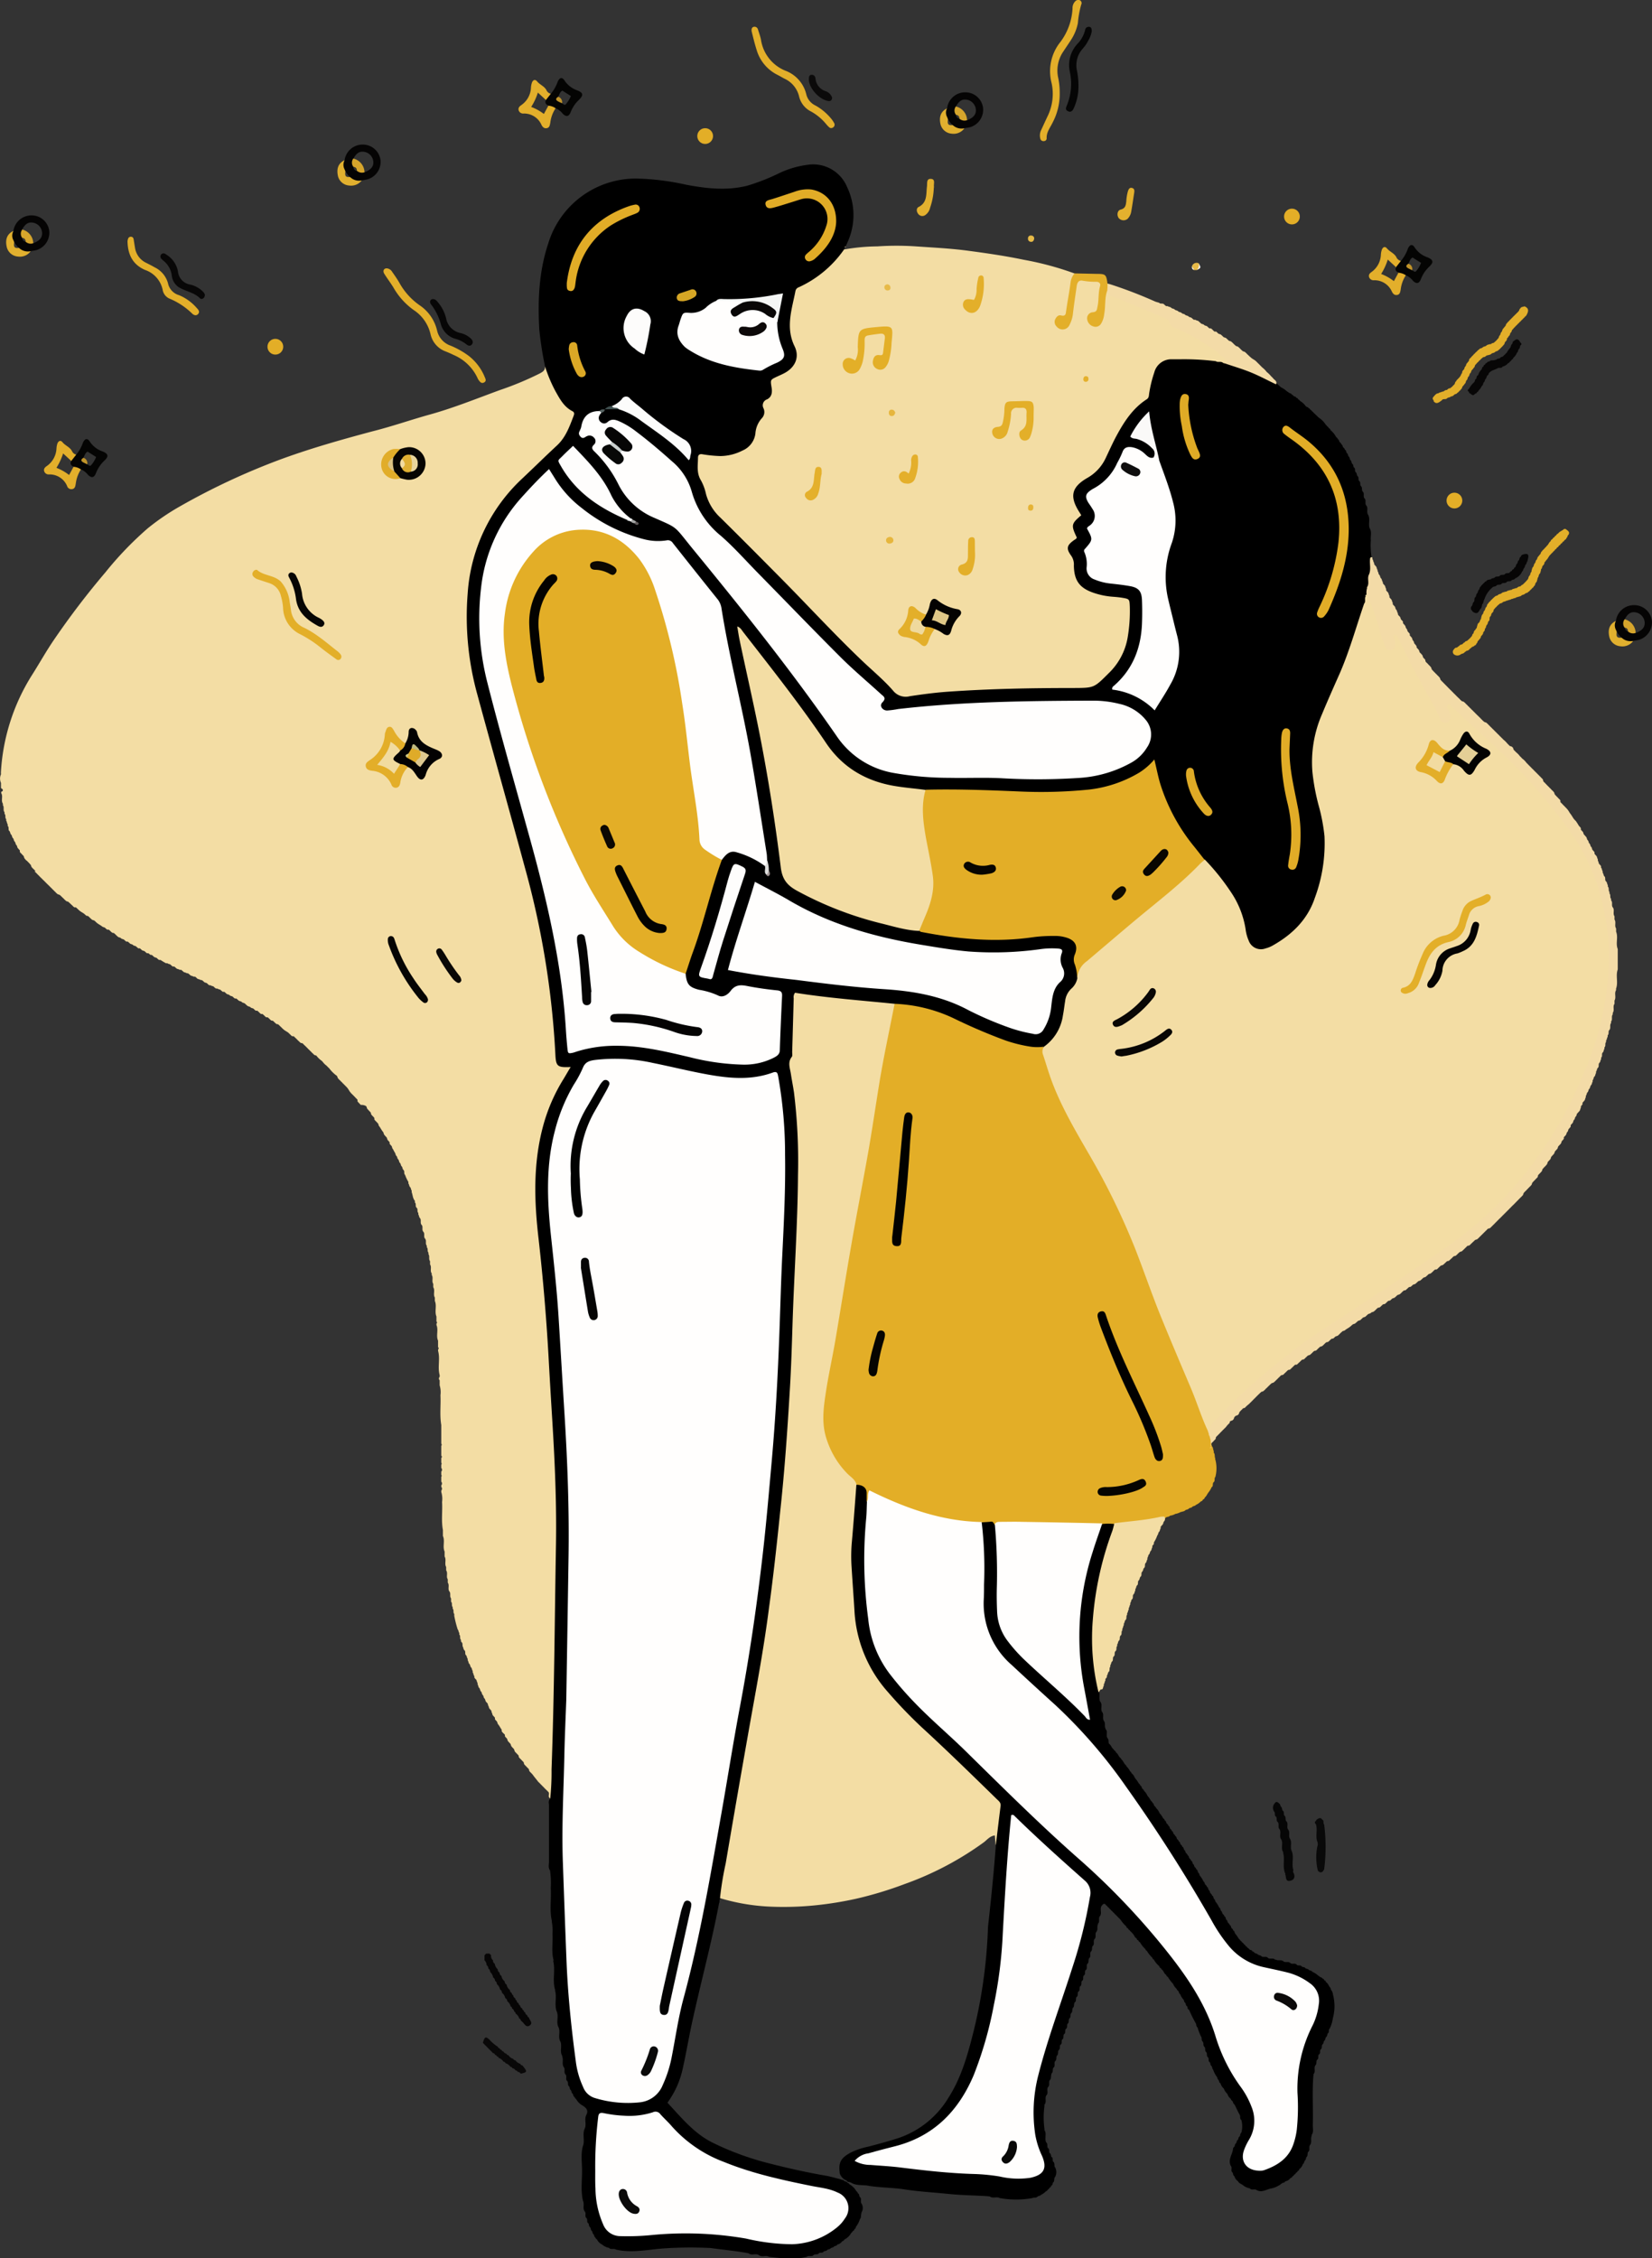 <svg xmlns="http://www.w3.org/2000/svg" viewBox="0 0 370.9 506.8"><rect x="0" y="0" width="370.9" height="506.8" fill="#333333" stroke="none"/><defs><style>.cls-1{fill:#f3dda4;}.cls-2{fill:#e3ae27;}.cls-3{fill:#f3dba7;}.cls-4{fill:#e3af29;}.cls-5{fill:#e3af2a;}.cls-6{fill:#060505;}.cls-7{fill:#060606;}.cls-8{fill:#070606;}.cls-9{fill:#090909;}.cls-10{fill:#e7ba48;}.cls-11{fill:#fefefe;}.cls-12{fill:#050505;}.cls-13{fill:#080707;}.cls-14{fill:#e4b12f;}.cls-15{fill:#e4b12e;}.cls-16{fill:#0b0a0a;}.cls-17{fill:#030202;}.cls-18{fill:#e3ae29;}.cls-19{fill:#070503;}.cls-20{fill:#060504;}.cls-21{fill:#070604;}.cls-22{fill:#e1ad2a;}.cls-23{fill:#0a0806;}.cls-24{fill:#fffefd;}.cls-25{fill:#e2ad27;}.cls-26{fill:#fefdfc;}.cls-27{fill:#e1ac27;}.cls-28{fill:#fcfcfb;}.cls-29{fill:#fdfcfb;}.cls-30{fill:#dfab26;}.cls-31{fill:#faf9f8;}.cls-32{fill:#deaa26;}.cls-33{fill:#f4f6f5;}.cls-34{fill:#dba826;}.cls-35{fill:#d6a625;}.cls-36{fill:#dededd;}.cls-37{fill:#3f4f4f;}.cls-38{fill:#a6a7a6;}.cls-39{fill:#5e5858;}.cls-40{fill:#9e9292;}.cls-41{fill:#556261;}.cls-42{fill:#bfc4c4;}.cls-43{fill:#020100;}.cls-44{fill:#020200;}.cls-45{fill:#060401;}.cls-46{fill:#070501;}.cls-47{fill:#090808;}.cls-48{fill:#e3af28;}.cls-49{fill:#040302;}.cls-50{fill:#e4af2b;}.cls-51{fill:#e4b02c;}.cls-52{fill:#e6b63d;}.cls-53{fill:#e6b63e;}.cls-54{fill:#e5b335;}.cls-55{fill:#e1b02f;}.cls-56{fill:#050404;}.cls-57{fill:#d6a52c;}.cls-58{fill:#e3af2b;}.cls-59{fill:#040403;}.cls-60{fill:#c19429;}.cls-61{fill:#f1dba0;}.cls-62{fill:#dfab29;}.cls-63{fill:#ddc890;}.cls-64{fill:#bfb97f;}.cls-65{fill:#cfc680;}.cls-66{fill:#dfaf33;}.cls-67{fill:#e9d59c;}.cls-68{fill:#dbc384;}.cls-69{fill:#f2dba0;}.cls-70{fill:#030302;}.cls-71{fill:#050403;}.cls-72{fill:#080605;}.cls-73{fill:#090705;}.cls-74{fill:#020202;}.cls-75{fill:#030303;}.cls-76{fill:#0a0a0a;}.cls-77{fill:#030200;}.cls-78{fill:#030301;}.cls-79{fill:#0c0802;}.cls-80{fill:#040303;}.cls-81{fill:#040404;}.cls-82{fill:#080807;}.cls-83{fill:#c9cfce;}.cls-84{fill:#080601;}.cls-85{fill:#0f0b02;}.cls-86{fill:#0f0e0e;}.cls-87{fill:#090707;}.cls-88{fill:#0d0909;}.cls-89{fill:#0c0a0a;}.cls-90{fill:#090908;}.cls-91{fill:#efd99d;}.cls-92{fill:#dfc888;}.cls-93{fill:#e4cf96;}</style></defs><title>Asset 11</title><g id="Layer_2" data-name="Layer 2"><g id="Layer_1-2" data-name="Layer 1"><path class="cls-1" d="M.2,173.42a45.72,45.72,0,0,1,7-21.94c1.69-2.65,3.21-5.41,5-8a178.59,178.59,0,0,1,11.45-15,76.56,76.56,0,0,1,9.46-9.85,52.33,52.33,0,0,1,7.33-5,153.69,153.69,0,0,1,22.87-10.64c6.63-2.42,13.42-4.33,20.24-6.16C88,95.72,92.27,94.21,96.65,93c5.33-1.49,10.44-3.57,15.61-5.46a70.33,70.33,0,0,0,8.89-3.7c.65-.35,1.24-.67,1.21-1.53.88.06.85.85,1.07,1.4,1.23,3,2.48,5.94,5.1,8.06.92.74.66,1.69.38,2.65-.85,3-2.82,5.29-5,7.41-2.82,2.72-5.69,5.41-8.38,8.27-6.56,7-9.58,15.37-10.06,24.84-.54,10.6,2.13,20.62,4.92,30.71,4.42,15.93,9.33,31.74,12.33,48a169.1,169.1,0,0,1,2.08,17.23c.15,1.86.46,3.7.43,5.58,0,1.36.47,2.38,2.09,2.43,1,0,1.11.68.82,1.48a8.93,8.93,0,0,1-1,1.67,43,43,0,0,0-6.27,21.8c-.29,8.6,1,17.07,1.74,25.58.4,4.61.7,9.23,1,13.85.39,5.7.63,11.42,1,17.12.23,3.46.45,6.93.53,10.4s-.17,7.2.34,10.79c.35,2.51-.31,5-.33,7.51,0,4.05,0,8.11,0,12.16.08,9.26-.46,18.52-.5,27.78,0,4.17-.22,8.35-.29,12.53,0,.75.08,1.57-.64,2.12-1-.18-.11-1.2-.69-1.56v0a2.16,2.16,0,0,0-.37-.37v0a3.32,3.32,0,0,0-.38-.37h0a3.41,3.41,0,0,0-.37-.39h0l-.38-.39h0a4.75,4.75,0,0,1-.38-.4h0a2.52,2.52,0,0,1-.4-.4h0c-.39-.52-.82-1-1.19-1.54h0c-.12-.13-.26-.26-.38-.4h0a1.65,1.65,0,0,1-.38-.45.78.78,0,0,0-.07-.33,1.88,1.88,0,0,0-.34-.35v0c-.11-.14-.25-.26-.37-.4h0a2,2,0,0,1-.38-.44,1,1,0,0,0-.07-.34,1.67,1.67,0,0,0-.34-.36h0a4.73,4.73,0,0,0-.37-.4h0a1.77,1.77,0,0,1-.38-.44,1,1,0,0,0-.06-.34,3.06,3.06,0,0,0-.35-.37h0c-.12-.14-.26-.26-.37-.4h0c-.25-.2-.17-.57-.41-.77h0c-.12-.14-.26-.26-.37-.41v0c-.25-.2-.17-.57-.41-.76h0c-.12-.14-.25-.26-.37-.41l0,0c-.25-.2-.18-.57-.41-.77h0a2.67,2.67,0,0,1-.38-.44,1,1,0,0,0,0-.34L113,389h0a2,2,0,0,1-.37-.45.75.75,0,0,0,0-.33c-.26-.37-.47-.79-.75-1.16h0c-.24-.21-.17-.57-.4-.77h0a2.27,2.27,0,0,1-.37-.45.75.75,0,0,0,0-.33l-.36-.4h0c-.25-.21-.19-.57-.39-.81a1,1,0,0,0-.06-.35c-.11-.14-.22-.26-.34-.39h0c-.24-.21-.17-.58-.39-.8a1.16,1.16,0,0,0-.07-.37,3,3,0,0,0-.33-.38h0c-.23-.22-.17-.57-.39-.79h0c-.24-.2-.17-.56-.39-.78h0c-.24-.21-.17-.57-.39-.78h0c-.24-.21-.18-.57-.39-.79h0c-.26-.21-.19-.58-.39-.82a1.32,1.32,0,0,0,0-.34c-.21-.22-.13-.56-.36-.77h0a1.5,1.5,0,0,1-.37-.46.82.82,0,0,0,0-.31c-.23-.21-.14-.58-.37-.8a1.2,1.2,0,0,0,0-.37c-.2-.21-.12-.56-.36-.76h0c-.22-.21-.15-.57-.38-.78h0c-.24-.22-.17-.58-.38-.81a1.47,1.47,0,0,0,0-.36c-.21-.22-.14-.56-.36-.77h0c-.36-.3,0-.85-.4-1.15h0c-.23-.23-.17-.58-.37-.83l-.06-.73-.33-.43a.74.74,0,0,0,0-.33c-.34-.33,0-.86-.37-1.18a1.23,1.23,0,0,0,0-.38c-.2-.22-.13-.56-.35-.77h0a25.56,25.56,0,0,1-.78-3.1,1.2,1.2,0,0,0,0-.38c-.31-.34,0-.86-.35-1.19a1.1,1.1,0,0,0,0-.36c-.32-.33,0-.85-.36-1.19l0-.74c-.38-.46,0-1.1-.36-1.55h0c-.46-.59.07-1.37-.38-2l0-.75c-.42-.59.09-1.36-.36-2l0-.75c-.43-.74.1-1.62-.35-2.36l0-1.11c-.5-1.13.13-2.38-.38-3.5V343.4c-.4-2.08-.06-4.18-.19-6.27a5.25,5.25,0,0,0-.18-2.26,1.08,1.08,0,0,0,0-.31.63.63,0,0,0,0-.85.86.86,0,0,0,0-.32.62.62,0,0,0,0-.84v-1.09a.33.33,0,0,0,0-.45v-.71a.6.6,0,0,0,0-.83v-.72a.34.34,0,0,0,0-.45v-1.08a.26.26,0,0,0,.12-.32c0-.1-.07-.14-.12-.14V324.5a.29.29,0,0,0,.09-.29q0-.15-.09-.15l0-4.22c-.38-2.22-.07-4.45-.18-6.67a5.34,5.34,0,0,0-.18-2.25V309.8a.54.54,0,0,1,0-.78v-.39c-.5-1.79.16-3.65-.36-5.44a.81.81,0,0,0,0-.31.26.26,0,0,0,.12-.32q0-.15-.12-.15l0-1.5c-.5-1.14.14-2.39-.36-3.53a.71.71,0,0,0,0-.29.28.28,0,0,0,.11-.33c0-.09-.07-.14-.11-.14l0-1.13c-.47-1.13.13-2.37-.36-3.5l0-.75c-.44-.73.11-1.61-.36-2.33l0-.76c-.41-.6.08-1.36-.35-2a1,1,0,0,0,0-.35c-.44-.59.07-1.37-.37-2l0-.74c-.38-.46,0-1.11-.36-1.56a1.53,1.53,0,0,0,0-.37c-.33-.33,0-.85-.37-1.18a1.45,1.45,0,0,0,0-.36c-.4-.46,0-1.11-.37-1.56h0c-.43-.44,0-1.11-.39-1.55h0c-.43-.44,0-1.11-.39-1.55h0c-.42-.44,0-1.1-.39-1.54h0c-.23-.23-.17-.58-.37-.82a1,1,0,0,0,0-.34c-.34-.32,0-.85-.38-1.17h0c-.36-.31,0-.86-.39-1.18a1.18,1.18,0,0,0,0-.37c-.49-.56-.46-1.31-.72-1.95a1.5,1.5,0,0,0,0-.37c-.2-.21-.12-.56-.36-.76h0c-.22-.23-.16-.58-.38-.81a1.11,1.11,0,0,0,0-.36,7.93,7.93,0,0,1-.73-1.56v0c-.37-.3,0-.85-.41-1.15h0c-.2-.22-.14-.57-.37-.78h0c-.22-.21-.15-.57-.39-.77h0c-.22-.22-.16-.57-.38-.79h0c-.24-.2-.17-.57-.4-.77h0c-.24-.22-.17-.58-.39-.8l-.4-.75c-.23-.2-.14-.57-.38-.76h0a3,3,0,0,1-.36-.44,1,1,0,0,0,0-.34l-.35-.39h0c-.24-.2-.16-.57-.4-.76h0a4.59,4.59,0,0,1-.36-.41v0c-.25-.2-.18-.57-.4-.78h0c-.3-.37-.5-.79-.77-1.17h0c-.24-.2-.16-.57-.4-.76h0c-.12-.14-.25-.26-.37-.4h0a1.82,1.82,0,0,1-.38-.45.86.86,0,0,0,0-.32c-.11-.14-.23-.27-.35-.4h0a2.32,2.32,0,0,1-.38-.44.8.8,0,0,0-.07-.34,2.35,2.35,0,0,0-.33-.37h0c-.12-.14-.25-.26-.37-.41v0c-.24-.19-.14-.57-.42-.73l0,0A2.05,2.05,0,0,0,81,248h0c-.12-.14-.25-.26-.37-.4h0a2.32,2.32,0,0,1-.38-.44.78.78,0,0,0,0-.34,3,3,0,0,0-.35-.36h0c-.12-.14-.25-.27-.37-.4h0c-.13-.13-.27-.26-.39-.4h0a2.22,2.22,0,0,1-.4-.41l0,0c-.33-.34-.49-.8-.81-1.14h0c-.12-.14-.25-.26-.38-.4h0c-.13-.13-.27-.26-.39-.4h0a2.46,2.46,0,0,1-.39-.4h0a2.52,2.52,0,0,1-.4-.4h0a1.65,1.65,0,0,1-.39-.4h0c-.26-.16-.16-.55-.44-.71l0,0A7.6,7.6,0,0,1,74,239.89v0a2.16,2.16,0,0,0-.37-.37h0a3.32,3.32,0,0,0-.37-.38h0a3.86,3.86,0,0,1-.76-.75l0,0a1.54,1.54,0,0,0-.36-.36l0,0a5.36,5.36,0,0,1-1.12-1.11,1,1,0,0,0-.34-.08,1.77,1.77,0,0,1-.43-.39h0a1.69,1.69,0,0,1-.4-.4h0a2.11,2.11,0,0,1-.4-.39h0a3,3,0,0,1-.4-.39h0l-.39-.39h0l-.39-.36,0,0a2.32,2.32,0,0,0-.35-.35,1,1,0,0,0-.33-.06,1.3,1.3,0,0,1-.45-.39h0a2.13,2.13,0,0,1-.41-.38h0l-.4-.39h0l-.38-.36a.85.85,0,0,0-.32,0,1.41,1.41,0,0,1-.45-.39h0a2.89,2.89,0,0,1-.4-.38h0c-.36-.29-.81-.47-1.15-.8v0a2.52,2.52,0,0,1-.41-.39h0l-.4-.37h0a2.31,2.31,0,0,0-.36-.34,1,1,0,0,0-.35-.06,3.91,3.91,0,0,1-.44-.37h0a3.24,3.24,0,0,0-.38-.36.7.7,0,0,0-.32-.05,1.65,1.65,0,0,1-.45-.38h0l-.4-.36a.85.85,0,0,0-.32,0,1.53,1.53,0,0,1-.45-.39h0l-.4-.35a.69.69,0,0,0-.32,0,1.67,1.67,0,0,1-.45-.39h0l-.39-.35a1,1,0,0,0-.35,0,2.6,2.6,0,0,1-.43-.38h0c-.21-.24-.57-.17-.77-.4h0c-.22-.22-.58-.15-.78-.41l0,0a5,5,0,0,1-.42-.37h0c-.2-.24-.56-.16-.76-.41h0c-.22-.22-.58-.15-.78-.4h0a4.48,4.48,0,0,1-.4-.36.93.93,0,0,0-.33,0,2.63,2.63,0,0,1-.45-.36h0c-.19-.24-.56-.16-.76-.39h0c-.21-.23-.58-.15-.78-.41l0,0-.4-.35a1,1,0,0,0-.35,0c-.16-.11-.29-.24-.44-.36h0c-.2-.25-.56-.16-.76-.38l-.17,0h-.16a2.63,2.63,0,0,1-.45-.36h0c-.2-.25-.56-.16-.77-.38l-.16,0H47a1.82,1.82,0,0,1-.45-.38h0c-.21-.23-.57-.16-.77-.4h0l-.39-.35a1.49,1.49,0,0,0-.36-.05c-.23-.21-.6-.14-.81-.39v0a4.4,4.4,0,0,0-.39-.35,1.49,1.49,0,0,0-.36,0c-.23-.21-.59-.14-.8-.39h0l-.4-.34a.83.83,0,0,0-.35-.05c-.23-.21-.6-.14-.81-.4l0,0-.4-.35a1.11,1.11,0,0,0-.36,0c-.22-.22-.6-.14-.8-.4h0l-.41-.35a1.27,1.27,0,0,0-.34,0,3,3,0,0,1-.44-.36h0c-.19-.25-.55-.16-.75-.38a1.32,1.32,0,0,0-.34,0,13.39,13.39,0,0,1-1.21-.73.93.93,0,0,0-.33,0,2.27,2.27,0,0,1-.45-.37h0c-.2-.23-.57-.16-.77-.4h0c-.12-.11-.25-.23-.39-.34a1,1,0,0,0-.35-.05,4.58,4.58,0,0,1-.42-.35.93.93,0,0,0-.33,0,2.27,2.27,0,0,1-.45-.37h0c-.21-.24-.57-.16-.77-.39h0a4.17,4.17,0,0,0-.38-.34,1.49,1.49,0,0,0-.36,0l-.43-.36h0c-.19-.25-.55-.17-.76-.39h0c-.2-.24-.57-.16-.76-.41h0l-.4-.35a1,1,0,0,0-.34,0,3.91,3.91,0,0,1-.44-.37h0c-.2-.24-.56-.17-.77-.4h0c-.21-.22-.58-.15-.77-.41v0a3.69,3.69,0,0,1-.41-.38h0l-.39-.36a1.26,1.26,0,0,0-.33-.05,2.27,2.27,0,0,1-.45-.37h0a4,4,0,0,0-.37-.34.85.85,0,0,0-.35,0,5.28,5.28,0,0,1-.44-.36h0c-.19-.25-.56-.17-.76-.41h0c-.38-.28-.81-.48-1.17-.79v0c-.15-.12-.27-.26-.41-.38h0c-.2-.24-.57-.16-.76-.41h0c-.14-.11-.27-.25-.41-.37h0a2,2,0,0,0-.37-.34,1,1,0,0,0-.35-.06,3.16,3.16,0,0,1-.43-.38h0c-.36-.3-.8-.48-1.15-.79h0c-.15-.11-.27-.25-.41-.37h0a4.26,4.26,0,0,0-.38-.35.7.7,0,0,0-.32,0,1.41,1.41,0,0,1-.45-.39h0c-.14-.11-.27-.25-.41-.37h0a3.25,3.25,0,0,0-.39-.35l0,0c-.17-.27-.56-.17-.73-.42h0a2.46,2.46,0,0,1-.4-.39h0c-.15-.12-.27-.26-.41-.38h0a3.41,3.41,0,0,0-.39-.37h0c-.18-.25-.56-.17-.74-.42h0a1.65,1.65,0,0,1-.4-.39h0a2.46,2.46,0,0,1-.4-.39h0a3,3,0,0,1-.4-.4h0a4.89,4.89,0,0,1-.4-.39h0l-.4-.39h0l-.39-.38h0l-.38-.39h0c-.13-.13-.25-.25-.39-.37h0a3.41,3.41,0,0,0-.38-.38h0l-.38-.38h0a4.54,4.54,0,0,0-.38-.38h0c-.12-.14-.25-.26-.38-.4h0c-.13-.13-.26-.26-.38-.4H8c-.13-.13-.27-.26-.39-.4h0a2.16,2.16,0,0,1-.4-.4h0c-.26-.18-.17-.56-.43-.74v0a4.48,4.48,0,0,0-.36-.4h0c-.13-.13-.26-.26-.38-.4H6a1.9,1.9,0,0,1-.39-.41v0c-.25-.19-.17-.56-.41-.76h0a4.86,4.86,0,0,1-.38-.41h0a1.27,1.27,0,0,1-.38-.45.71.71,0,0,0,0-.32,4.64,4.64,0,0,1-.36-.4h0c-.25-.19-.18-.56-.4-.77h0c-.23-.21-.16-.57-.39-.78h0c-.23-.22-.16-.57-.39-.78h0c-.23-.21-.17-.57-.39-.78h0c-.24-.21-.18-.57-.39-.79h0c-.38-.3,0-.85-.4-1.17a1.64,1.64,0,0,0,0-.38c-.2-.23-.13-.57-.34-.8a1.37,1.37,0,0,0,0-.35c-.33-.33,0-.86-.37-1.19a1.45,1.45,0,0,0,0-.36c-.39-.46,0-1.11-.37-1.57a.82.82,0,0,0,0-.35c-.48-.73.1-1.62-.37-2.35a1.82,1.82,0,0,0,0-.33A.31.31,0,0,0,.31,177q0-.15-.09-.15v-1.13a2.36,2.36,0,0,1,0-1.93Z"/><path d="M123.53,403.69a56.87,56.87,0,0,0,.3-6.53c.62-16.91.7-33.84,1-50.76.14-9.14-.26-18.27-.82-27.39q-.47-7.51-.88-15-.74-12.92-2.19-25.77c-1-8.47-1.28-16.93.94-25.3a39.38,39.38,0,0,1,4.64-10.76c.53-.86,1-1.73,1.61-2.69-3,.14-3.31-.14-3.44-2.84a193.5,193.5,0,0,0-6.81-41.81c-3.52-13-7.16-25.89-10.68-38.85A65.41,65.41,0,0,1,105,133.21a38.75,38.75,0,0,1,12.31-25.86c2.57-2.42,5.09-4.91,7.68-7.31,2-1.83,2.85-4.23,3.77-6.63.17-.44.29-.86-.28-1.14-1.91-1-2.81-2.76-3.79-4.5a32.46,32.46,0,0,1-2.3-5.47,73.76,73.76,0,0,1-1.31-8.36c-.36-6.53-.09-13,2-19.26a20.55,20.55,0,0,1,19.84-14.6,56,56,0,0,1,11.25,1.41c4.52.83,9,1.34,13.58.2A46.18,46.18,0,0,0,175,38.84,21,21,0,0,1,181.27,37a8.23,8.23,0,0,1,8.92,5,14.54,14.54,0,0,1,.34,11.79c-.21.54-.46,1.06-.69,1.59a.18.18,0,0,0-.15.2l-.19.47c-.6,2.24-2.3,3.66-3.92,5.09a24.28,24.28,0,0,1-4.76,3.28,3.63,3.63,0,0,0-2,2.65c-.83,3.75-1.45,7.41.32,11.14.91,1.91-.27,4.42-2.18,5.68-.7.46-1.47.79-2.21,1.18a1.63,1.63,0,0,0-1,1.71A3.65,3.65,0,0,1,172.58,90c-.19.17-.45.41-.41.63.41,2.44-1.58,4.13-1.94,6.31-.49,2.9-2.35,4.46-5,5.29a12.71,12.71,0,0,1-6.3.39c-1.31-.25-1.77.28-1.75,1.53a11.5,11.5,0,0,0,.5,3A24.32,24.32,0,0,0,165,118.72c4.7,4.3,9.17,8.86,13.53,13.5,4.18,4.47,8.54,8.75,12.79,13.14,3.23,3.33,6.9,6.19,10,9.63a2.72,2.72,0,0,0,2.63.83,195.18,195.18,0,0,1,20.37-1.56c5.66-.23,11.32-.36,17-.19,3.12.1,5.23-1.17,7.24-3.19,4.08-4.1,4.7-9.25,4.59-14.65,0-1.36-1.07-1.51-2-1.59a22.75,22.75,0,0,1-5.66-1.08,6.51,6.51,0,0,1-4.89-6,4.26,4.26,0,0,0-.26-1.71c-1-1.7-1.4-3.33.32-4.86a.88.88,0,0,0,.18-.91,3.94,3.94,0,0,1,.75-4.14c.53-.61-.06-1.21-.32-1.77-1.33-2.86-.82-5.28,1.87-6.8a13.31,13.31,0,0,0,5.6-6.66c1.89-4.27,4.11-8.31,8-11.18a2.56,2.56,0,0,0,.83-1.7,35.79,35.79,0,0,1,1-3.92,4.85,4.85,0,0,1,5-3.67c3.09,0,6.18-.2,9.23.51a9.66,9.66,0,0,0,1.7.34,3.48,3.48,0,0,1,.56.12,42.77,42.77,0,0,1,11.37,4.61,13,13,0,0,0,1.21,1.14h0a4.26,4.26,0,0,1,1.16.77h0l.43.31.06,0c.14.27.54.16.67.45h0a2,2,0,0,1,.43.33l0,0c.16.24.6.12.65.5l.11-.1-.12.09c.26,0,.37.14.45.34h0a.74.74,0,0,1,.42.36h0a3.89,3.89,0,0,1,1.19,1.06l.07.06c.1.28.54.15.61.49l.06-.07-.07.06a.48.48,0,0,1,.42.37h0a.71.71,0,0,1,.42.36h0a1.15,1.15,0,0,1,.39.37h0a3.33,3.33,0,0,1,.39.36v0l.38.35,0,0a2.9,2.9,0,0,0,.36.34l0,0a5.24,5.24,0,0,1,1.51,1.53l0,0a4.48,4.48,0,0,1,.36.4h0a.85.85,0,0,1,.36.43l0,0a.5.5,0,0,1,.37.43h0A4.7,4.7,0,0,1,300,98.13h0c.18.1.34.22.34.45l0,0c.37.08.26.51.49.69h0c.13.14.3.25.33.46l0,0c.33.13.23.53.47.72h0c.13.14.3.26.29.48l0,0c.38.12.28.52.45.76l0,0c.31.17.24.54.42.77h0c.28.19.21.55.39.79v0c.28.2.22.55.38.81l0,0c.31.19.26.55.37.83l0,0c.51.22.11.83.48,1.11h0c.23.23.2.56.33.83v0c.46.26.1.84.44,1.15h0c.39.3.06.84.4,1.16h0c.36.33.07.85.37,1.19v0c.48.42,0,1.1.42,1.55v0c.43.46,0,1.12.38,1.58v0c.5.59,0,1.37.37,2v0c.62,1,0,2.13.4,3.13l0,0c.54.85.13,1.79.26,2.68-.25,2.48.49,4.93.29,7.41a2.61,2.61,0,0,1-.11.61,8.94,8.94,0,0,0-.33,2.57,3.35,3.35,0,0,1-.11.55,7.22,7.22,0,0,0-.31,1.59,4.88,4.88,0,0,1-.12.55c-.18.54-.19,1.12-.32,1.68a130.31,130.31,0,0,1-8.07,21.67,31.07,31.07,0,0,0-2,23.26A32.21,32.21,0,0,1,295.09,203a19.16,19.16,0,0,1-10,10c-2.6,1.22-5.07.26-5.5-2.55-1.07-6.92-4.92-12.18-9.42-17.15-4.45-5.21-8.27-10.79-10.3-17.46-.38-1.26-.13-3.2-1.26-3.62-.93-.36-2,1.33-3.1,2-5.06,2.88-10.61,3.81-16.3,4-10.47.28-20.92-.57-31.39-.41-3.61-.55-7.29-.61-10.82-1.76a20.63,20.63,0,0,1-10.74-7.51c-6.39-8.95-13-17.76-19.9-26.46.6,4,1.44,7.82,2.37,11.65,3.37,13.89,5.27,28.05,7.35,42.17a3.56,3.56,0,0,0,1.86,2.89c8.95,5.26,18.69,8.17,28.86,9.86a88,88,0,0,0,19.56,1.71c3.4-.14,6.75-1,10.18-.78a13,13,0,0,1,2.49.23c2.51.63,3.44,2,2.87,4.52-.4,1.78.6,3.42.29,5.16a2.89,2.89,0,0,1-.69,1.95c-1.86,1.88-2,4.32-2.47,6.72-.56,3-1.77,5.61-4.61,7.16-2.95.65-5.71-.3-8.44-1.17a93.47,93.47,0,0,1-12-5.09,37.08,37.08,0,0,0-13.55-3.29c-6-.43-11.92-1-17.85-1.77-3.63-.49-3.46-.49-3.69,3.17s0,7.58-.79,11.33a7.72,7.72,0,0,0,.2,2.87,96.21,96.21,0,0,1,1.44,17.28c0,7.85,0,15.7-.45,23.54-.4,6.93-.48,13.88-.82,20.81-.62,12.84-1.55,25.66-2.86,38.46-1.63,16-4.11,31.89-6.94,47.74q-2.9,16.24-5.68,32.52c-.26,1.49-.25,3.09-1.25,4.39h0c-.32.29-.1.74-.3,1.07-1.68,8.91-4.07,17.66-6,26.5-.78,3.51-1.36,7.07-2.15,10.58a20.18,20.18,0,0,1-3.44,7.68c3.07,3.27,5.89,6.84,10.08,8.94a64.25,64.25,0,0,0,13,4.74c4.18,1.07,8.38,2,12.62,2.73,1.07.2,2.11.52,3.17.78.26.16.63.09.83.38h0c.22.18.61.09.73.43h0c.22,0,.32.18.45.32h0a4.21,4.21,0,0,1,1.54,1.54h0c.15.13.31.25.31.47l0,0c.38.14.3.52.42.79l0,0c.59.39.06,1.1.44,1.55v0a1.86,1.86,0,0,1,0,1.92l-.06.07.05.09c-.21.43,0,1-.36,1.37h0a5.59,5.59,0,0,1-.76,1.55h0c-.23.18-.12.61-.48.7l0,0a.5.5,0,0,1-.36.44h0a1,1,0,0,1-.36.42h0a3.48,3.48,0,0,1-1.56,1.5h0a.5.5,0,0,1-.44.35l.1.08-.1-.09a1.84,1.84,0,0,1-1.14.78l.06.09-.06-.09c-.12.35-.51.25-.73.44h0c-.17.28-.54.19-.75.4h0c-.19.25-.54.18-.76.37h0c-.2.25-.54.2-.79.34h0c-.25.46-.82.1-1.12.43h0c-.31.38-.83.07-1.16.37h0c-.43.48-1.09,0-1.54.4h0c-2.81.73-5.63.3-8.44,0h0c-.72-.45-1.62.18-2.31-.4h0c-.71-.44-1.62.18-2.31-.4h0c-2.81-.55-5.67-.77-8.5-1.18v0a90.23,90.23,0,0,0-10.27.07c-3.64.23-7.3,1.13-11,.28h0c-.47-.33-1.13.12-1.55-.38h0a3.4,3.4,0,0,1-1.55-.75h0a2.51,2.51,0,0,1-1.16-1.14h0c-.15-.12-.31-.23-.34-.44l0,0c-.33-.13-.23-.53-.45-.73h0c-.25-.2-.17-.56-.39-.77h0c-.24-.21-.19-.56-.36-.81v0c-.29-.21-.25-.55-.35-.84l0,0c-.51-.25-.16-.83-.43-1.17l0,0c-.55-.4,0-1.1-.44-1.54v0c-.52-.72,0-1.62-.38-2.36l0,0c-.53-2.27-.2-4.56-.21-6.84,0-1.83-.33-3.68.2-5.49v0c.48-1.26-.19-2.64.4-3.89v0c.47-1-.18-2.14.39-3.13v0c.49-1-.08-1.51-.78-2h0a3.78,3.78,0,0,1-1.55-1.52h0a.66.66,0,0,1-.33-.45l0,0c-.35-.13-.26-.52-.45-.74h0c-.28-.19-.21-.55-.4-.79v0c-.27-.21-.24-.55-.35-.83v0c-.48-.27-.14-.83-.42-1.18l0,0c-.54-.4,0-1.11-.44-1.54h0c-.43-.46,0-1.11-.36-1.59v0c-.53-.77,0-1.7-.4-2.49l.06-.11-.08-.08c-.54-1,.1-2.14-.38-3.14v0c-.55-1,.07-2.13-.38-3.14v0c-.62-1.12.08-2.38-.4-3.52l0,0c-.62-1.56.08-3.23-.41-4.8l.07-.1-.07-.09c-.6-2.11.13-4.3-.4-6.41l.08-.07,0-.09c-.52-1.94-.11-3.91-.24-5.87a10.42,10.42,0,0,0-.17-2.84l.07-.08-.06-.1c-.52-2.4-.08-4.83-.23-7.25a19.89,19.89,0,0,0-.16-4l0,0c-.47-.64-.22-1.37-.23-2q0-6.35,0-12.69C123.28,404.92,123,404.25,123.53,403.69Z"/><path class="cls-2" d="M200.85,225.3A34,34,0,0,1,214,228.5a125.14,125.14,0,0,0,11.67,5,32,32,0,0,0,5.77,1.43,10.61,10.61,0,0,0,2.87,0,56.6,56.6,0,0,0,7.29,18.18A214.73,214.73,0,0,1,260.12,293c2.6,7.48,6.15,14.59,9,22,.83,2.16,1.69,4.32,2.5,6.49a4.51,4.51,0,0,1,.17.52l.27,1c.11.42-.12.83-.06,1.25a1.71,1.71,0,0,0,.3.64,5.93,5.93,0,0,0,.24.92.19.19,0,0,0,0,.26c.3.38.09.9.33,1.29a.17.17,0,0,0,0,.25,7.65,7.65,0,0,1,0,3.86h0c-.33.33,0,.85-.37,1.18h0c-.38.28,0,.89-.47,1.13l0,0a5.23,5.23,0,0,1-.74,1.22v0c-.29.38-.44.86-.85,1.14l.05,0a.65.65,0,0,1-.42.42l0,0a.65.65,0,0,1-.42.42l0-.05a3.43,3.43,0,0,1-1.16.83l0,0c-.19.28-.56.21-.79.42l0,0c-.2.27-.56.2-.79.4h0c-.2.26-.56.2-.8.39h0c-.24.28-.6.24-.9.38h-.14l-.12.08a4.2,4.2,0,0,1-.9.32l-.14,0-.11.08a3.48,3.48,0,0,1-.94.32l-.12,0-.1.08c-.23.23-.57.19-.84.33l0,0a1.9,1.9,0,0,1-.83.54c-3.65,1-7.42,1.22-11.16,1.64-.91.05-1.82,0-2.74,0-6.77.14-13.54-.47-20.32-.36a12.59,12.59,0,0,0-3.24.3c-1.14,0-2.22-.53-3.38-.35a48.47,48.47,0,0,1-20.65-4.87c-.46-.21-.92-.44-1.4-.65-2.36-1-2.36-1-3.66.82a.76.76,0,0,1-.58-.85c.11-1.72-.83-2.64-2.31-3.2a33.54,33.54,0,0,1-5.15-6.23c-2.75-4.83-2.72-9.94-1.73-15.17,3-15.86,5.43-31.82,8.43-47.68,2.22-11.69,3.71-23.51,6.14-35.15C199.8,227.73,199.66,226.27,200.85,225.3Z"/><path class="cls-1" d="M200.85,225.3c-1.17,6-2.47,11.94-3.45,17.95-.84,5.19-1.6,10.39-2.51,15.57-1.21,6.81-2.54,13.61-3.73,20.43-1.26,7.2-2.39,14.42-3.62,21.63-.65,3.79-1.49,7.55-2.08,11.35s-1.08,7.37.2,11a19.4,19.4,0,0,0,4.57,7.5c.75.76,1.77,1.32,2.07,2.47.73,1.14.35,2.35.27,3.55-.26,4.36-1.1,8.69-.94,13.05a131.38,131.38,0,0,0,1.21,15.34c1.08,6.91,4.86,12.36,9.6,17.23,6.59,6.77,13.61,13.09,20.42,19.63,1.72,1.65,2.65,3.28,2,5.76a19,19,0,0,0-.53,4.78c0,.58.1,1.35-.8,1.52-.06-.69-.11-1.37-.17-2.11-1.14.15-1.75,1-2.48,1.55a70.42,70.42,0,0,1-17.81,9.38,84,84,0,0,1-10.84,3.28,79.13,79.13,0,0,1-9.08,1.47,70.45,70.45,0,0,1-10.57.29,45.78,45.78,0,0,1-10.93-1.89,70.65,70.65,0,0,1,1.28-7.79q2.76-16.26,5.65-32.51c1.48-8.23,3-16.45,4.06-24.75,1-7.27,1.79-14.55,2.54-21.85,1-9.22,1.63-18.46,2.18-27.71.28-4.69.42-9.39.57-14.09.35-11.19,1.15-22.37,1.23-33.58a126.89,126.89,0,0,0-.89-18.49c-.2-1.4-.49-2.79-.7-4.19s-.78-2.61.21-3.88c.19-.24.07-.74.08-1.13q.17-6,.34-12a1.58,1.58,0,0,1,.3-1.24C185.89,224,193.38,224.54,200.85,225.3Z"/><path d="M223.58,414.11c.35-2.93.7-5.85,1.07-8.77.1-.79-.47-1.15-.91-1.59-5.56-5.43-11.12-10.86-16.85-16.12a103.52,103.52,0,0,1-7.47-7.78,29.83,29.83,0,0,1-7.59-18.53c-.21-3.34-.46-6.67-.66-10a35.94,35.94,0,0,1,.1-5.39c.37-4.22.69-8.45,1-12.68,1.36,0,2.25.63,2.31,1.76,0,.64,0,1.27,0,1.91a9.74,9.74,0,0,1,.28,4.76,95.81,95.81,0,0,0,0,15.8c.18,2.24.3,4.48.6,6.71a25,25,0,0,0,6.9,14c8.5,9.14,17.93,17.34,26.78,26.13,4.43,4.4,9.07,8.56,13.64,12.8,3.26,3,6.73,5.81,9.75,9.06,4,4.3,7.61,8.9,11.3,13.45a52.88,52.88,0,0,1,9.62,17.7,31.9,31.9,0,0,0,5.06,10.13,22.83,22.83,0,0,1,2.35,4,9.83,9.83,0,0,1,0,8.93c-.31.64-.66,1.26-.92,1.92-1,2.73.54,4.76,3.42,4.23a8.5,8.5,0,0,0,6.31-5.19,14.2,14.2,0,0,0,1.17-6.6c-.3-7.34,0-14.53,3.65-21.17a5.09,5.09,0,0,0,.22-.54c1.79-4.81.63-7.39-4.16-9.23a19.2,19.2,0,0,0-4.45-1.28c-6.32-.83-10.63-4.33-13.75-9.76-4.39-7.65-8.84-15.27-13.87-22.52-4-5.76-7.89-11.6-12.33-17a119.38,119.38,0,0,0-13.71-13.83,98.19,98.19,0,0,1-7.51-7.21,18.38,18.38,0,0,1-4.68-12.54c-.05-2.37.18-4.77.14-7.12a81.91,81.91,0,0,0-.33-8.86c-.08-.69-.34-1.4.25-2,.73-.05,1.47-.08,2.2-.16.5-.05.57.36.78.64.76.44.58,1.21.65,1.89a116.83,116.83,0,0,1,.36,16,13.81,13.81,0,0,0,4.23,10.39,88.16,88.16,0,0,0,6.45,6.08c3.08,2.63,5.94,5.49,9,8.58-.61-3.79-1.48-7.29-1.83-10.87a64.21,64.21,0,0,1,2.12-24.24c.59-2,1.32-4,2-6a3.51,3.51,0,0,1,1.18-1.94,11.78,11.78,0,0,1,2.72,0c.62.9.13,1.74-.17,2.57a71.45,71.45,0,0,0-4.33,24.18,44.44,44.44,0,0,0,.71,7.28,21.18,21.18,0,0,1,.37,3.63c.25.71-.07,1.48.25,2.18l0,0c.62.69,0,1.61.43,2.33v0c.51.58,0,1.37.4,2v0c.43.52.09,1.21.38,1.75l0,.09.07.08c.49.58-.06,1.37.39,2v0c.35.35.11.85.33,1.23v0c.42.26.52.76.85,1.09l0,0a2,2,0,0,1,.34.42h0a.6.6,0,0,1,.36.44l0,0c.43.25.54.75.85,1.1h0c.14.13.3.24.34.44v0c.39.28.53.76.82,1.12h0c.14.12.31.23.33.45l0,0a3.52,3.52,0,0,1,.83,1.13h0a.59.59,0,0,1,.33.46l0,0c.45.25.59.72.83,1.13v0a5.69,5.69,0,0,1,.81,1.15h0a.68.68,0,0,1,.33.46l0,0c.35.09.24.51.48.69v0c.12.14.29.24.33.45l0,0a3.51,3.51,0,0,1,.8,1.15h0a6.35,6.35,0,0,1,.79,1.15h0c.16.12.32.24.33.46l0,0c.36.1.24.52.48.7h0c.13.14.3.25.33.45l0,0a3,3,0,0,1,.8,1.16v0a4.62,4.62,0,0,1,.8,1.16h0c.17.11.34.23.33.47l0,0c.38.08.26.51.49.7h0c.15.13.31.25.31.47l0,0c.37.1.26.52.48.72h0c.15.13.31.24.31.47l0,0c.37.09.26.51.48.7h0c.14.13.3.24.32.46l0,0c.35.11.24.53.47.71h0c.13.14.29.25.31.47l0,0c.35.12.25.52.47.72h0c.15.12.32.24.3.47l0,0c.38.1.28.51.47.73v0c.28.17.18.55.44.72v0c.11.15.28.26.31.47l0,0c.32.13.23.53.45.73h0c.14.14.31.25.29.48l0,0c.39.1.28.51.47.73h0c.28.16.19.54.43.73v0c.13.14.3.26.28.48l0,0c.39.11.29.51.45.75v0c.31.16.22.54.43.75h0a4.68,4.68,0,0,1,.74,1.21l0,0c.32.14.22.53.45.73h0c.14.13.3.25.3.47l0,0c.37.12.27.52.46.75v0c.28.17.19.55.43.74h0c.12.15.29.26.29.48l0,0c.37.11.27.51.45.75v0c.29.16.2.54.43.74h0a5.73,5.73,0,0,1,.73,1.21l0,0c.32.15.23.54.44.75h0c.26.18.17.55.42.73v0c.12.14.29.26.28.48l0,0c.38.12.28.52.45.76l0,0c.31.15.21.54.45.73h0c.12.15.3.25.31.47l0,0c.35.12.25.53.47.73h0c.15.13.32.24.3.48l0,0c.39.09.28.51.48.72h0a9.3,9.3,0,0,1,.8,1.14h0a1.19,1.19,0,0,1,.35.42v0a.75.75,0,0,1,.39.41h0a.64.64,0,0,1,.39.41l0,0a.53.53,0,0,1,.39.42h0a.53.53,0,0,1,.42.38h0a.81.81,0,0,1,.43.34h0c.19.22.61.1.68.48.23,0,.34.14.47.28h0c.2.22.57.14.75.4h0c.23.19.56.13.77.35l0,0c.42.43,1.09-.07,1.49.41h0c.47.37,1.12-.06,1.58.36l.09.09.11-.06c.53.31,1.2-.05,1.7.37h0c.44.39,1.09-.05,1.53.37h0c.41.42,1.1-.09,1.49.43h0c.32.29.88-.06,1.14.42.26.11.6.06.8.34h0c.23.18.59.11.77.38h0c.23.19.6.1.75.42h0a4,4,0,0,1,1.19.74h0c.14.1.28.2.41.31l.06,0c.13.26.57.14.63.5l.08-.09-.09.08a.39.39,0,0,1,.41.38v0a.42.42,0,0,1,.39.41l0,0c.45.24.58.73.85,1.11h0c.26.19.18.55.4.76h0a1.69,1.69,0,0,1,.31.86l0,0a10.25,10.25,0,0,1,0,5.33l0-.05a7.35,7.35,0,0,1-.72,2.39h0c-.36.29,0,.89-.46,1.13l0,0c-.12.27-.07.62-.38.81l0,0c-.16.25-.11.61-.38.81v0c-.18.24-.14.58-.36.8h0c-.36.29,0,.87-.44,1.13l0,0c-.3.33.06.91-.44,1.17l0,0c-.24.37.09.92-.41,1.2l0,0c-.21.38,0,.9-.35,1.23v0c-.42.59.15,1.39-.41,1.95l0,0c-.36,3.83-.05,7.68-.17,11.52,0,.69.21,1.41-.2,2.06l-.07.09.06.09c-.36.67.08,1.48-.38,2.13v0c-.41.44.08,1.13-.42,1.55v0c-.3.34,0,.9-.41,1.18v0c-.15.26-.1.61-.37.81h0c-.19.23-.11.61-.43.76v0a2.17,2.17,0,0,1-.81,1.14h0a.47.47,0,0,1-.36.43h0a.64.64,0,0,1-.39.41v0a.62.62,0,0,1-.39.4h0a.66.66,0,0,1-.41.39h0a.47.47,0,0,1-.42.36l.09.07-.09-.08a1.71,1.71,0,0,1-1.15.75l0,.09-.06-.08c-.09.38-.49.27-.71.44h0a5.57,5.57,0,0,1-2.31,1.14h0c-1.12.16-2.16,1.06-3.38.38h0c-.46-.34-1.12.13-1.54-.39h0a3.36,3.36,0,0,1-1.56-.73h0c-.35-.28-.86-.38-1.07-.85v0a2.1,2.1,0,0,1-.82-1.14v0c-.32-.18-.26-.54-.39-.81l0,0c-.57-.39,0-1.1-.44-1.55v0c-.58-1.24.2-2.28.46-3.4l0,0c.08-.29,0-.63.34-.84v0c.17-.24.11-.61.4-.79l0,0c.18-.24.1-.62.43-.78l0,0c.15-.26.07-.65.43-.78v0c.09-.28.06-.62.34-.84l0,0a5.36,5.36,0,0,0,0-2.81l0,0c-.45-.3-.15-.84-.39-1.21l0,0c-.45-.75-.76-1.57-1.19-2.34l0,0c-.33-.13-.23-.53-.46-.72h0c-.13-.14-.3-.24-.31-.46l0,0a2.41,2.41,0,0,1-.8-1.16h0a2.77,2.77,0,0,1-.79-1.17v0a2.41,2.41,0,0,1-.75-1.2v0c-.36-.12-.26-.52-.45-.75v0c-.28-.18-.2-.55-.42-.76h0a6,6,0,0,1-.78-1.54h0c-.23-.22-.18-.57-.36-.81v0c-.28-.21-.24-.55-.35-.83l0,0c-.51-.24-.13-.84-.46-1.15v0c-.4-.29-.07-.84-.4-1.16h0c-.37-.31-.07-.85-.39-1.18v0c-.38-.31-.08-.85-.39-1.18v0c-.39-.31-.07-.85-.4-1.17h0a13.77,13.77,0,0,1-.75-2v0c-.3-.2-.26-.54-.35-.83l0,0a33.78,33.78,0,0,1-1.56-3.13l0,0c-.38-.13-.3-.52-.42-.78v0c-.35-.14-.27-.53-.42-.78v0c-.31-.15-.23-.53-.43-.76h0a3.73,3.73,0,0,1-.73-1.21v0c-.32-.13-.22-.53-.46-.71v0c-.12-.14-.29-.24-.32-.45l0,0a3.09,3.09,0,0,1-.81-1.15h0a7.7,7.7,0,0,1-1.17-1.55h0a.5.5,0,0,1-.35-.44h0c-.45-.23-.55-.74-.85-1.08h0a1,1,0,0,1-.35-.43h0c-.2-.08-.36-.2-.35-.44l-.08.09.09-.08a4.65,4.65,0,0,1-1.24-1.48h0a.67.67,0,0,1-.35-.44v0a6.53,6.53,0,0,1-1.21-1.51h0a.69.69,0,0,1-.36-.44l0,0a6.33,6.33,0,0,1-1.21-1.52h0a.66.66,0,0,1-.37-.43l0,0c-.22-.07-.37-.19-.36-.44l-.09.1.1-.09c-.48-.19-.55-.73-.88-1.05l0,0c-.12-.13-.24-.26-.35-.4h0a1,1,0,0,1-.38-.41h0a.59.59,0,0,1-.36-.42h0a.45.45,0,0,1-.38-.42h0a6.4,6.4,0,0,1-1.25-1.45l0,0a4.38,4.38,0,0,1-.36-.39h0a2.28,2.28,0,0,1-.38-.38h0a2.79,2.79,0,0,1-.38-.39h0a1.15,1.15,0,0,1-.38-.41h0a.84.84,0,0,1-.39-.4h0a.8.8,0,0,1-.4-.39h0a.8.8,0,0,1-.39-.4h0a.8.8,0,0,1-.39-.4h0a.8.8,0,0,1-.4-.39h0c-.45-.21-.6.18-.83.41v0c-.47.72.17,1.64-.41,2.34v0c-.35.49.06,1.14-.35,1.6l-.09.09.05.1c-.31.54.08,1.23-.4,1.72v0c-.35.47.09,1.14-.38,1.58v0c-.39.45.1,1.14-.42,1.56l0,0c-.27.36,0,.87-.35,1.21h0c-.43.42.08,1.12-.43,1.53v0c-.27.36,0,.88-.36,1.21h0c-.45.41.13,1.15-.49,1.51l0,0c-.22.37.11.92-.4,1.2l0,0c-.23.37.1.92-.4,1.2l0,0c-.23.37.08.92-.4,1.2l0,0c-.24.36.08.91-.41,1.2l0,0c-.24.36.08.91-.4,1.2l0,0c-.25.36.07.91-.4,1.2l0,0c-.25.36,0,.91-.39,1.2v0c-.27.35,0,.9-.39,1.2v0c-.28.34,0,.89-.4,1.19v0c-.28.35,0,.9-.4,1.19v0c-.27.35.06.9-.41,1.18l0,0c-.26.35.06.91-.41,1.19l0,0c-.26.35.07.91-.41,1.18v0c-.24.36.09.92-.41,1.19l0,0c-.23.36.07.9-.38,1.2v0c-.24.36,0,.89-.36,1.21v0c-.3.35,0,.87-.37,1.2h0c-.43.42.09,1.13-.44,1.52l0,0c-.27.37,0,.88-.35,1.22l-.08.08,0,.1c-.2.43,0,1-.35,1.36h0c-.41.44.06,1.12-.4,1.55v0c-.46.57.17,1.39-.44,1.93l0,0c-.34.63.11,1.39-.34,2l-.1.1.07.13a18.37,18.37,0,0,0,0,5.39l-.07.08.06.09c.56.85-.08,1.88.39,2.75v0c.38.34.15.85.33,1.24l0,0c.53.24.16.83.45,1.16v0c.31.19.27.54.35.84l0,0c.55.2.13.82.48,1.12v0c.37.34.12.85.34,1.23l0-.05a2.21,2.21,0,0,1,0,2.26v0c-.29.33,0,.89-.41,1.18l0,0c-.17.24-.06.65-.46.74v0c0,.25-.14.37-.35.45l0,0a.65.65,0,0,1-.38.41h0a.62.62,0,0,1-.41.38h0a3.91,3.91,0,0,1-1.13.81h0c-.19.27-.55.2-.77.39h0c-.31.38-.82.11-1.18.34h0a21,21,0,0,1-7.25,0h0c-.72-.43-1.62.17-2.32-.39v0c-3-.24-6.09-.23-9.13-.54-3.26-.34-6.55-.51-9.79-1v0c-2.68-.44-5.41-.39-8.1-.81v0c-1.4-.31-2.93.05-4.22-.81l-.06.08,0-.08c-.26-.11-.62,0-.77-.37h0a2.73,2.73,0,0,1-1.57-1.57c-.34-2.41.13-3.4,2.2-4.6a15.78,15.78,0,0,1,4.17-1.46c2.17-.56,4.34-1.16,6.48-1.83a20.9,20.9,0,0,0,11.54-9.15c2.68-4.18,4.09-8.84,5.31-13.58a113.12,113.12,0,0,0,3.57-24.77C222.62,425.27,223.18,419.69,223.58,414.11Z"/><path class="cls-3" d="M271.92,324.47l-.15-1.45c-.16-.27-.1-.61-.32-.85a.7.7,0,0,1-.05-.35c-.53-1.33,0-2.29.93-3.27a119.46,119.46,0,0,1,16-14.45c7.17-5.46,14.8-10.26,22.3-15.23,6.71-4.44,13.49-8.77,19.7-13.9a85.35,85.35,0,0,0,19.76-24,80.3,80.3,0,0,0,8.17-19.32c3.32-12.66,3.33-25.18-2.09-37.37a59.66,59.66,0,0,0-8.14-12.6c-6-7.63-13.08-14.16-20.26-20.6a26.3,26.3,0,0,0-2-1.87c.08,1.27.67,2.8-1,3.26s-1.92-1.11-2.45-2.16c-1.88-3.74-4-7.32-6-11-1-1.88-1.85-3.81-2.78-5.65a3.82,3.82,0,0,1-.12,1.73,1.46,1.46,0,0,1-2.51.41,3,3,0,0,1-.66-1.17c-1.17-3.74-2.57-7.41-3.45-11.24a4,4,0,0,1,.14-1.47l-.06-.1.08-.09c.55-.86-.06-1.88.38-2.75l0,0c.56-1.21.07-2.5.29-3.73a.3.3,0,0,1,.51-.07,1,1,0,0,0,0,.34c.22.22.13.58.36.79a1.65,1.65,0,0,0,.05.38l.34.39v0c.24.22.18.58.38.82a1.41,1.41,0,0,0,.05.35c.2.21.12.56.35.77h0c.23.21.16.57.39.78h0c.24.21.17.57.39.8a1.19,1.19,0,0,0,.06.37,3.9,3.9,0,0,0,.33.38h0c.23.22.17.58.38.81a1.11,1.11,0,0,0,0,.36l.35.4v0c.25.21.18.58.39.81a1.34,1.34,0,0,0,0,.35l.35.4h0c.25.21.18.57.39.81a1.39,1.39,0,0,0,0,.35l.36.39h0c.25.21.19.56.39.79h0c.25.2.18.57.39.8a1.49,1.49,0,0,0,.05.36c.11.13.23.26.35.38h0c.24.2.17.56.4.77h0a1.59,1.59,0,0,1,.37.45.69.69,0,0,0,0,.32,4.79,4.79,0,0,1,.36.41v0c.25.2.18.57.4.78h0c.23.2.15.57.4.76h0c.12.14.25.28.36.43a1,1,0,0,0,0,.35l.35.4v0c.24.2.17.57.4.78h0c.23.2.14.57.4.76h0a4.82,4.82,0,0,1,.35.44,1.06,1.06,0,0,0,.05.35l.35.39h0c.25.2.18.56.41.77h0a2.86,2.86,0,0,1,.38.4h0c.25.2.18.56.41.78h0a1.77,1.77,0,0,1,.38.44,1,1,0,0,0,.06.34,2,2,0,0,0,.35.36h0c.12.14.26.27.37.41h0a2.4,2.4,0,0,1,.38.4h0c.25.18.17.56.42.74v0c.12.13.24.27.37.4h0a4.89,4.89,0,0,1,.39.4h0a2.46,2.46,0,0,1,.39.4h0a1.85,1.85,0,0,1,.39.4h0c.26.17.16.55.43.72l0,0a1.33,1.33,0,0,0,.35.36l0,0a3.24,3.24,0,0,0,.36.38h0a4.54,4.54,0,0,0,.38.38h0a4.68,4.68,0,0,0,.38.39h0a4.64,4.64,0,0,0,.38.39h0a4.68,4.68,0,0,0,.39.38h0a4.54,4.54,0,0,0,.38.38h0a3.3,3.3,0,0,0,.37.38h0l.38.38h0a3.3,3.3,0,0,0,.38.37v0a3.24,3.24,0,0,0,.38.36l0,0a1.54,1.54,0,0,0,.36.36l0,0c.17.27.56.17.73.43v0a1.9,1.9,0,0,1,.4.4h0a1.52,1.52,0,0,1,.4.4h0a1.65,1.65,0,0,1,.4.39h0a2.16,2.16,0,0,1,.4.4h0a2.11,2.11,0,0,1,.4.39h0a4.89,4.89,0,0,1,.4.39h0l.39.39h0l.4.38h0c.12.13.25.25.38.37h0a2.65,2.65,0,0,0,.37.38h0a2.6,2.6,0,0,0,.38.36l0,0c.18.26.56.17.73.43v0a1.65,1.65,0,0,1,.4.39h0a2.52,2.52,0,0,1,.4.4h0a2.94,2.94,0,0,1,.4.39h0c.14.12.27.26.4.39h0l.39.39h0l.38.38h0l.39.38h0a2.53,2.53,0,0,0,.37.36l0,0a1.8,1.8,0,0,0,.37.36l0,0a1.3,1.3,0,0,0,.35.35l0,0a5.74,5.74,0,0,1,.73.75l.43.43c.17.25.55.16.72.41h0c.26.17.16.54.42.71l.43.44a4.71,4.71,0,0,1,.74.74l0,0a1.8,1.8,0,0,0,.36.37l0,0a2.1,2.1,0,0,0,.36.37h0a3.91,3.91,0,0,1,.76.76l0,0a2.1,2.1,0,0,0,.36.37h0a2.22,2.22,0,0,0,.37.38h0a4.44,4.44,0,0,0,.37.38h0a4.54,4.54,0,0,0,.38.38h0l.38.39h0l.39.39h0a4.89,4.89,0,0,1,.39.4h0a3.78,3.78,0,0,1,.4.4h0a3,3,0,0,1,.39.4h0a1.33,1.33,0,0,1,.38.44.88.88,0,0,0,.07.33,1.45,1.45,0,0,0,.35.35l0,0a3.33,3.33,0,0,0,.36.39h0a4.68,4.68,0,0,0,.38.39h0l.39.4h0a2.46,2.46,0,0,1,.38.41h0a1.65,1.65,0,0,1,.4.39h0c.26.18.18.56.43.75h0c.12.14.25.26.37.4h0a4.75,4.75,0,0,1,.38.4h0a1.63,1.63,0,0,1,.39.44,1,1,0,0,0,0,.34,3.06,3.06,0,0,0,.36.36h0a4.61,4.61,0,0,0,.37.4h0a3.78,3.78,0,0,1,.39.41v0a2.17,2.17,0,0,1,.39.41h0c.33.34.5.78.8,1.14h0c.29.37.48.8.78,1.15h0c.11.14.25.26.37.39h0c.29.37.49.79.77,1.17h0a1.59,1.59,0,0,1,.37.45,1,1,0,0,0,0,.33l.35.39h0c.25.19.16.56.41.75h0c.11.15.25.27.36.42v0c.25.2.18.57.4.78h0c.24.2.17.57.41.77h0c.23.21.15.57.4.76h0c.2.22.13.57.37.76h0a3.83,3.83,0,0,1,.36.44,1.27,1.27,0,0,0,0,.34l.35.41,0,0c.26.21.19.58.4.81a1.34,1.34,0,0,0,0,.35c.2.22.12.57.35.77h0a2,2,0,0,1,.37.45.7.7,0,0,0,0,.32c.24.22.16.58.37.81a1,1,0,0,0,0,.35c.22.22.14.57.37.78h0c.36.31,0,.85.4,1.16h0c.24.22.18.58.38.82a.92.92,0,0,0,0,.33c.35.34.05.87.37,1.21a1.3,1.3,0,0,0,0,.34c.34.34,0,.86.37,1.2a1,1,0,0,0,0,.35c.41.45,0,1.11.37,1.56h0c.47.58-.06,1.37.38,2l0,.73c.43.6-.07,1.37.36,2l0,.72c.52,1.26-.15,2.64.37,3.9v4.58c-.51,1.39.14,2.88-.37,4.27a1.51,1.51,0,0,0,0,.37c-.47.72.08,1.6-.36,2.33l0,.76c-.46.59.06,1.36-.38,2a1,1,0,0,0,0,.35c-.4.46,0,1.12-.37,1.58a.83.83,0,0,0,0,.35c-.41.46,0,1.13-.4,1.58h0c-.34.32,0,.84-.37,1.17a1,1,0,0,0,0,.35c-.21.23-.14.58-.36.81a1.45,1.45,0,0,0,0,.36c-.34.33,0,.86-.37,1.19a.93.93,0,0,0,0,.33c-.2.24-.14.6-.37.82h0c-.36.31,0,.84-.37,1.16a1,1,0,0,0,0,.34c-.2.24-.14.6-.38.82h0c-.35.32,0,.86-.39,1.17h0c-.23.21-.15.57-.37.78a1,1,0,0,0,0,.34c-.2.24-.13.6-.39.82h0c-.22.22-.14.57-.37.79a.73.73,0,0,0,0,.33c-.2.24-.14.6-.39.82v0c-.21.23-.15.58-.38.8h0c-.23.21-.16.57-.39.78h0c-.24.21-.15.57-.38.78a1,1,0,0,0,0,.34c-.2.24-.13.6-.39.81h0c-.11.14-.23.27-.35.4a.75.75,0,0,0,0,.33,2,2,0,0,1-.36.45.93.93,0,0,0,0,.33c-.19.24-.13.61-.39.82h0c-.11.15-.25.27-.37.41h0c-.25.19-.17.55-.39.76h0c-.24.19-.17.56-.4.76h0c-.22.21-.15.58-.4.78h0l-.35.39a1.39,1.39,0,0,0,0,.35c-.11.16-.24.29-.36.44h0c-.25.19-.17.55-.4.76h0c-.23.21-.16.58-.41.77h0l-.36.4a.71.71,0,0,0,0,.32,1.82,1.82,0,0,1-.37.45h0c-.23.21-.16.58-.41.77h0a4.86,4.86,0,0,1-.38.41h0c-.24.2-.16.57-.41.76h0c-.12.15-.25.27-.38.41s-.16.56-.41.76h0c-.12.14-.26.26-.37.41h0c-.25.19-.16.56-.41.75h0c-.11.14-.25.27-.37.4h0c-.23.2-.15.58-.41.77v0a2.86,2.86,0,0,1-.37.41h0a3.33,3.33,0,0,0-.36.39v0c-.26.18-.18.56-.42.75h0c-.12.14-.25.26-.37.4h0a3.11,3.11,0,0,0-.35.37.72.72,0,0,0-.05.33,1.63,1.63,0,0,1-.39.44h0c-.11.14-.25.27-.37.4h0a4.27,4.27,0,0,0-.36.38v0c-.26.18-.17.56-.43.74h0a2.46,2.46,0,0,1-.39.4h0c-.12.14-.26.27-.38.41h0a4.59,4.59,0,0,0-.37.39h0a1.8,1.8,0,0,0-.36.37l0,0c-.27.17-.17.55-.43.73h0a2.52,2.52,0,0,1-.4.4h0a3.66,3.66,0,0,1-.39.4h0a4.89,4.89,0,0,1-.39.4h0l-.39.4h0l-.38.39h0c-.14.12-.26.25-.39.38h0a4.68,4.68,0,0,0-.38.39h0a3.3,3.3,0,0,0-.37.38l0,0a2.59,2.59,0,0,0-.37.37v0a2.16,2.16,0,0,0-.37.37h0a4.44,4.44,0,0,0-.38.37h0a3.32,3.32,0,0,0-.37.38h0a2.73,2.73,0,0,0-.38.38h0a3.41,3.41,0,0,0-.39.37h0l-.39.39h0l-.39.39h0a3,3,0,0,1-.4.39h0a2.52,2.52,0,0,1-.4.4l0,0a1.63,1.63,0,0,1-.44.39,1,1,0,0,0-.34.08,1,1,0,0,0-.33.33l0,0a1.85,1.85,0,0,0-.38.36h0a4.4,4.4,0,0,0-.38.37h0c-.13.13-.26.26-.4.38h0a2.46,2.46,0,0,1-.4.39h0a2.52,2.52,0,0,1-.4.4v0c-.18.26-.56.17-.74.42h0l-.4.37h0a4.83,4.83,0,0,1-.4.38h0a1.84,1.84,0,0,1-.44.39,1,1,0,0,0-.34.06,1.88,1.88,0,0,0-.35.34l0,0c-.13.11-.26.24-.39.37h0a4.75,4.75,0,0,1-.4.38h0c-.18.25-.56.16-.74.42h0a4.49,4.49,0,0,0-.39.36h0a3.08,3.08,0,0,1-.43.38,1.17,1.17,0,0,0-.36.08,1.19,1.19,0,0,0-.35.32l0,0-.4.36h0a2.67,2.67,0,0,1-.44.38,1,1,0,0,0-.34.06,2,2,0,0,0-.37.34h0c-.14.11-.27.25-.41.37h0c-.2.24-.56.16-.76.4h0l-.4.38h0a1.65,1.65,0,0,1-.45.38.86.86,0,0,0-.32,0c-.13.11-.27.23-.39.35h0a2.93,2.93,0,0,1-.41.38h0c-.19.25-.56.18-.76.41h0a3.69,3.69,0,0,1-.41.38v0c-.19.26-.56.18-.75.42h0c-.14.12-.26.26-.41.37v0c-.18.26-.56.18-.75.42h0a4.89,4.89,0,0,1-.41.37h0c-.19.25-.57.17-.77.41h0a2.54,2.54,0,0,1-.43.37,1.36,1.36,0,0,0-.35.07,2.35,2.35,0,0,0-.37.33h0l-.43.37a1,1,0,0,0-.36.06,3,3,0,0,0-.38.33h0a3.59,3.59,0,0,1-.4.38h0c-.19.25-.56.17-.76.41h0c-.14.12-.26.26-.41.37h0c-.19.25-.56.17-.76.41h0a2.54,2.54,0,0,1-.44.37,1.07,1.07,0,0,0-.35.06,3,3,0,0,0-.37.34h0a2.54,2.54,0,0,1-.44.37,1.27,1.27,0,0,0-.34.05,4.4,4.4,0,0,0-.39.35h0a2.67,2.67,0,0,1-.44.38,1,1,0,0,0-.34.05,3.25,3.25,0,0,0-.39.35h0a3.69,3.69,0,0,1-.41.38h0c-.19.25-.56.18-.77.41h0c-.2.23-.57.15-.75.41h0c-.14.12-.27.23-.4.36h0c-.19.24-.57.15-.75.41h0l-.39.36h0c-.19.23-.56.14-.74.4l0,0-.41.35h0c-.19.24-.56.16-.75.41v0c-.15.1-.27.24-.41.35h0c-.36.31-.79.5-1.16.79h0c-.19.24-.56.15-.74.41l0,0a4.55,4.55,0,0,0-.4.35h0a2.46,2.46,0,0,1-.4.39v0c-.19.26-.56.19-.77.41h0a2,2,0,0,1-.45.38.72.72,0,0,0-.33.05,4.4,4.4,0,0,0-.39.35h0a2.22,2.22,0,0,1-.44.37,1,1,0,0,0-.34.06,3.07,3.07,0,0,0-.38.34h0a4.75,4.75,0,0,1-.4.38h0c-.2.25-.57.17-.76.41h0c-.14.12-.26.26-.4.37h0a1.53,1.53,0,0,1-.45.39.7.7,0,0,0-.32.05,4.4,4.4,0,0,0-.39.35h0a3.59,3.59,0,0,1-.4.38v0c-.19.26-.56.18-.76.42h0c-.14.13-.26.26-.41.38v0a1.41,1.41,0,0,1-.45.39.72.72,0,0,0-.32.05,4.27,4.27,0,0,0-.38.36h0a4.89,4.89,0,0,1-.41.37h0a1.53,1.53,0,0,1-.45.39.85.85,0,0,0-.32,0l-.39.36h0a2.89,2.89,0,0,1-.4.38h0a1.49,1.49,0,0,1-.44.39.92.92,0,0,0-.33.06,2.5,2.5,0,0,0-.38.35h0c-.13.12-.26.26-.4.37h0a1.63,1.63,0,0,1-.44.39,1,1,0,0,0-.34.06,2.38,2.38,0,0,0-.36.35h0a4.68,4.68,0,0,0-.39.38h0c-.13.13-.26.26-.4.38h0a2.17,2.17,0,0,1-.41.39v0c-.18.26-.55.17-.74.43h0a3.41,3.41,0,0,0-.39.37h0c-.14.12-.26.26-.4.38h0a3,3,0,0,1-.41.39h0a1.8,1.8,0,0,1-.39.39h0c-.18.25-.56.16-.73.42l0,0a2.6,2.6,0,0,0-.38.36h0c-.14.11-.26.25-.39.37h0l-.39.39h0a3,3,0,0,1-.4.39h0a3,3,0,0,1-.39.4h0a2.46,2.46,0,0,1-.4.39h0a2.11,2.11,0,0,1-.4.39h0a6.79,6.79,0,0,0-.83.78.78.78,0,0,0-.33.07,1.33,1.33,0,0,0-.33.34l0,0a1.17,1.17,0,0,0-.35.35l0,0c-.28.16-.18.55-.44.72l0,0c-.17.26-.56.16-.72.44l0,0c-.27.16-.18.55-.44.72l0,0c-.17.26-.54.16-.71.42a1.14,1.14,0,0,0-.07.32,5.05,5.05,0,0,0-.77.83h0a3,3,0,0,1-.39.4h0a3.68,3.68,0,0,1-.4.39h0a3,3,0,0,1-.39.4h0c-.12.14-.26.27-.38.41h0a3.3,3.3,0,0,0-.37.38l0,0a1.71,1.71,0,0,0-.35.36.88.88,0,0,0-.06.33,1.49,1.49,0,0,1-.39.44h0a2.11,2.11,0,0,1-.39.4h0l-.36.4.07.83-.2.1Z"/><path class="cls-1" d="M246.63,379.8a50.82,50.82,0,0,1-1.28-16.21,73,73,0,0,1,4.34-19.86c.22-.59.34-1.23.51-1.85,3.42-.45,6.89-.66,10.27-1.43a5,5,0,0,1,.95-.05.86.86,0,0,1-.07,1.07v0c-.21.22-.14.59-.4.79l0,0c-.12.14-.24.27-.35.41a.82.82,0,0,0,0,.35c-.21.23-.14.6-.39.81v0c-.21.23-.15.58-.38.79h0a7.15,7.15,0,0,1-.75,1.55.85.85,0,0,0,0,.32,2.58,2.58,0,0,1-.35.45.78.78,0,0,0,0,.34c-.2.24-.14.6-.37.82h0c-.23.21-.16.56-.38.77h0c-.24.19-.16.54-.36.75a1.61,1.61,0,0,0,0,.37c-.22.23-.15.59-.38.8h0c-.35.31,0,.85-.4,1.16h0c-.22.22-.15.57-.38.79h0c-.36.31,0,.86-.41,1.16v0c-.21.23-.15.58-.37.8h0c-.36.3,0,.85-.41,1.15h0c-.21.22-.14.57-.36.79a1,1,0,0,0,0,.34c-.2.24-.14.6-.38.82h0c-.36.32,0,.85-.39,1.17h0c-.23.21-.15.56-.36.77a1.1,1.1,0,0,0,0,.36c-.22.23-.14.57-.35.8a1.55,1.55,0,0,0,0,.37c-.22.22-.14.58-.36.8a1,1,0,0,0,0,.35c-.33.33,0,.87-.38,1.19h0c-.22.21-.15.56-.36.78a1.1,1.1,0,0,0,0,.36c-.21.22-.14.57-.34.8a1.17,1.17,0,0,0,0,.37c-.35.32,0,.87-.4,1.18h0c-.34.31,0,.86-.4,1.17v0c-.21.22-.14.57-.35.79a1.1,1.1,0,0,0,0,.36c-.35.33,0,.87-.4,1.18h0c-.34.32,0,.86-.39,1.18h0c-.35.31,0,.85-.4,1.16h0c-.22.22-.15.56-.36.78a1.1,1.1,0,0,0,0,.36c-.34.33,0,.88-.4,1.19v0c-.21.23-.14.58-.36.79a.93.93,0,0,0,0,.33,2.46,2.46,0,0,1-.34.44,1.11,1.11,0,0,0,0,.36c-.22.23-.14.58-.35.8a.84.84,0,0,0,0,.35c-.21.24-.14.6-.38.82h0C246.79,379.16,247,379.63,246.63,379.8Z"/><path class="cls-3" d="M286.5,86.27c-1.9-.91-3.76-1.91-5.7-2.7s-4-1.38-5.95-2.06c-.84-1.61-2.42-2.46-3.82-3.41a39.54,39.54,0,0,0-6.73-3.76,2.83,2.83,0,0,1-1-.53c-3.39-3.58-8.19-4.33-12.41-6.24-1.05-.48-2.52-.5-2.66-2.14a2.35,2.35,0,0,1,.12-.83,2.07,2.07,0,0,1,.68-.87,99.31,99.31,0,0,1,10.3,3.94c.29.12.61.19.91.28h0c.3.37.85,0,1.15.41h0l.4.34a1.12,1.12,0,0,0,.36,0c.23.21.59.14.81.38h0c.21.23.57.16.78.39h0c.21.23.57.16.77.4h0c.22.22.57.16.79.38h0c.2.24.57.16.77.39h0c.22.23.57.16.78.39h0c.21.22.57.15.77.4h0l.39.33a1.18,1.18,0,0,0,.37,0c.22.23.59.15.79.41v0c.15.11.27.25.41.36h0c.19.25.56.17.76.4h0c.2.23.57.15.77.4h0l.39.36a1.24,1.24,0,0,0,.33,0,1.59,1.59,0,0,1,.45.37h0a3.15,3.15,0,0,0,.38.35.83.83,0,0,0,.35,0,2.6,2.6,0,0,1,.43.38h0c.2.23.57.16.77.4h0c.14.11.26.25.4.37h0c.19.25.57.17.76.42l0,0a5,5,0,0,1,.41.38h0c.2.24.57.16.76.41h0a2.89,2.89,0,0,1,.4.38h0l.4.37h0c.19.25.56.17.75.42h0a3.59,3.59,0,0,1,.4.38h0c.12.13.26.25.39.37h0c.18.25.56.17.74.42h0a2.11,2.11,0,0,1,.4.39h0c.14.11.27.25.41.37h0a2.57,2.57,0,0,0,.39.35l0,0c.32.34.78.49,1.12.81v0a3,3,0,0,1,.4.4h0c.14.12.27.25.4.38h0a4.54,4.54,0,0,0,.38.38h0a2.65,2.65,0,0,0,.38.37h0a4.9,4.9,0,0,1,.76.75l0,0a1.3,1.3,0,0,0,.35.35l0,0a6.39,6.39,0,0,1,.73.74l.43.43C286.11,85.33,286.82,85.51,286.5,86.27Z"/><path class="cls-4" d="M332.44,139a.2.2,0,0,0,.07-.25c.13-.3.1-.67.38-.9l0,0c.19-.23.14-.59.39-.8v0c.21-.23.14-.59.4-.79v0c.21-.23.13-.61.43-.78l0,0a1.19,1.19,0,0,1,.36-.44h0c.12-.13.24-.26.35-.4l0,0a2.22,2.22,0,0,0,.38-.37h0c.15-.11.27-.25.42-.35h0c.18-.25.56-.16.74-.42h0c.23-.2.57-.14.78-.37h0c.26-.23.61-.22.9-.35a.21.21,0,0,0,.26-.07c.26-.2.61-.18.89-.32a.22.22,0,0,0,.27-.07c.25-.2.59-.16.85-.33a.34.34,0,0,0,.32-.08,1.09,1.09,0,0,1,.55-.29.15.15,0,0,0,.21-.07,1.23,1.23,0,0,1,.46-.32l0,0a11.33,11.33,0,0,0,1.18-1.22l0,0c.17-.25.12-.61.39-.81l0,0c.19-.23.14-.57.35-.8a.17.17,0,0,0,.06-.24c.13-.3.11-.67.37-.92v0c.2-.23.15-.57.37-.8h0c.23-.2.16-.56.38-.77h0c.24-.2.16-.58.43-.76l0,0c.09-.16.24-.28.33-.44l0,0c.28-.15.17-.57.47-.71l0,0a1.1,1.1,0,0,1,.39-.44l0,0c.11-.15.25-.27.37-.42h0a1.85,1.85,0,0,0,.35-.39l0,0c.38-.28.46-.82.89-1.06l-.05,0a.64.64,0,0,1,.42-.44l0,0a.65.65,0,0,1,.42-.42l0,0a.67.67,0,0,1,.42-.42l0,0a.67.67,0,0,1,.43-.42l0,0c.27-.42.76-.57,1.14-.85h0a.49.49,0,0,1,.76,0h0c.41.29.78.59.41,1.15v0c-.26.17-.16.59-.49.72l.05,0a.62.62,0,0,1-.43.43l0,0a.61.61,0,0,1-.43.42l0,0a.56.56,0,0,1-.42.42l0,0a.56.56,0,0,1-.42.42l0,0a.64.64,0,0,1-.42.44l0,0a.73.73,0,0,1-.41.43l0,0a.88.88,0,0,1-.4.43l0,0a1.21,1.21,0,0,1-.39.42h0c-.11.15-.25.27-.37.41h0c-.33.34-.47.81-.83,1.13l0,0c-.1.15-.21.29-.32.43a.16.16,0,0,0-.09.21,1,1,0,0,1-.33.57h0c-.24.19-.16.54-.36.75a.2.2,0,0,0-.08.25c-.12.3-.1.67-.36.91v0c-.2.23-.15.56-.33.79a.24.24,0,0,0-.08.28c-.15.28-.1.66-.4.88l0,0c-.19.24-.11.63-.44.78l0,0a.77.77,0,0,1-.39.44l0,0a1.15,1.15,0,0,1-.41.41l0,0a.9.9,0,0,1-.44.4l0,0c-.16.31-.55.23-.76.45h0c-.21.25-.57.18-.79.39h0c-.24.25-.6.21-.88.36h-.15l-.14.08c-.24.19-.58.14-.83.32h-.17l-.16.08c-.25.17-.58.13-.83.31h-.17l-.16.08c-.22.17-.56.1-.76.33h0c-.2.22-.56.14-.75.4h0c-.15.1-.27.25-.43.35l0,0a1.9,1.9,0,0,1-.39.41h0a3.89,3.89,0,0,0-.32.39.18.18,0,0,0-.1.23,1,1,0,0,1-.34.56h0c-.24.2-.17.55-.37.77h0c-.4.28,0,.87-.46,1.12l0,0c-.16.25-.12.6-.37.82v0c-.21.22-.14.57-.35.79a.16.16,0,0,0-.07.22,1.09,1.09,0,0,1-.29.55.2.2,0,0,0-.09.24,1.27,1.27,0,0,1-.32.55v0c-.27.17-.17.56-.43.74l0,0c-.1.16-.25.27-.34.43l0,0c-.27.15-.16.58-.5.69l.05,0a.56.56,0,0,1-.43.42l0-.05c-.1.34-.53.23-.68.51l0,0a4.35,4.35,0,0,0-.42.33h0a.93.93,0,0,1-.54.37.21.21,0,0,0-.24.11,3.08,3.08,0,0,0-.41.3l0,0c-.19.27-.56.2-.79.4h0a1.25,1.25,0,0,1-1.52,0l0,0a.75.75,0,0,1,0-1.13l0,0a.77.77,0,0,1,.51-.39.24.24,0,0,0,.26-.1c.14-.11.28-.2.43-.3l0,0c.16-.31.55-.22.77-.44h0a1,1,0,0,1,.46-.36l0,0c.12-.32.54-.21.69-.49l0,0a1.42,1.42,0,0,0,.38-.35v0a1,1,0,0,0,.34-.38l0,0c.3-.14.19-.55.47-.7l0,0c.18-.24.11-.62.43-.79l0,0c.09-.15.19-.3.29-.44a.25.25,0,0,0,.1-.28c.15-.29.11-.65.37-.88h0C332.3,139.61,332.23,139.27,332.44,139Z"/><path class="cls-5" d="M328.19,83.8a.16.16,0,0,0,.07-.22,1.05,1.05,0,0,1,.32-.57h0c.26-.19.17-.55.4-.75h0c.23-.2.15-.58.42-.77l0,0,.31-.41a.17.17,0,0,0,.1-.22.74.74,0,0,1,.39-.55l0,0a2.16,2.16,0,0,1,.37-.43h0a2.23,2.23,0,0,0,.35-.4l0,0a1,1,0,0,0,.36-.36l0,0a1.88,1.88,0,0,0,.39-.35h0a2.49,2.49,0,0,1,.43-.36l0,0c.18-.28.56-.2.77-.43h0c.22-.24.57-.19.81-.38l0,0c.25-.28.61-.26.92-.38a.16.16,0,0,0,.23-.07c.2-.21.57-.1.72-.38l0,0a2.23,2.23,0,0,0,.4-.35h0a3.44,3.44,0,0,0,.35-.41l0,0c.27-.16.18-.54.41-.72h0c.22-.22.15-.59.4-.78h0c.21-.22.14-.59.42-.78l0,0c.09-.17.24-.28.33-.44l0,0c.28-.15.18-.56.46-.71l0,0a1.31,1.31,0,0,1,.38-.43h0c.11-.14.25-.27.37-.41h0a2.22,2.22,0,0,0,.37-.38l0,0a1.58,1.58,0,0,0,.36-.37l0,0a1.58,1.58,0,0,0,.37-.36l0,0a1.54,1.54,0,0,0,.36-.36l0,0a1.16,1.16,0,0,0,.36-.37l0,0c.28-.16.17-.59.51-.69l-.06,0c.18-.37.58-.3.87-.44h.1c1,.42.87,1.1.46,1.87l0,0a1,1,0,0,1-.39.44l0,0a1.42,1.42,0,0,1-.4.41l0,0a1.46,1.46,0,0,1-.41.41l0,0a1.46,1.46,0,0,1-.41.41l0,0a1.52,1.52,0,0,1-.4.4l0,0a1.73,1.73,0,0,1-.4.41h0a4.86,4.86,0,0,1-.38.41h0a2.71,2.71,0,0,0-.35.41l0,0c-.28.16-.18.56-.45.71l0,0c-.2.23-.12.62-.44.78l0,0a1.39,1.39,0,0,1-.31.45.17.17,0,0,0-.08.23,1.08,1.08,0,0,1-.33.55h0c-.25.19-.16.58-.44.75l0,0a2.16,2.16,0,0,1-.37.43h0l-.38.39h0a2.16,2.16,0,0,1-.43.37l0,0c-.18.27-.56.19-.76.43h0c-.22.22-.57.16-.8.37l0,0c-.25.27-.61.24-.9.37h-.15l-.11.09a1.11,1.11,0,0,1-.55.3.19.19,0,0,0-.23.1c-.14.1-.27.21-.4.32l0,0a1.37,1.37,0,0,1-.43.4l0,0a1.24,1.24,0,0,1-.4.42l0,0c-.1.16-.25.28-.36.43h0c-.25.19-.15.59-.46.74l0,0a1.4,1.4,0,0,1-.35.45h0c-.24.2-.16.58-.43.76l0,0c-.2.23-.13.6-.42.79l0,0c-.18.24-.12.62-.41.8l0,0c-.18.25-.11.62-.42.8l0,0c-.07.19-.23.3-.33.46h0c-.27.17-.17.58-.47.72l0,0a1,1,0,0,1-.41.43l0,0a.88.88,0,0,1-.43.4l0,0c-.14.31-.54.22-.73.46h0a1,1,0,0,1-.56.33h-.12l-.1.08c-.22.2-.56.13-.78.35h0c-.3.36-.85,0-1.14.4h0a1.5,1.5,0,0,1-.46.33l.05,0c-.53.36-1,.55-1.49-.11a.13.13,0,0,0,0-.2.49.49,0,0,1,0-.76l0,0a3.7,3.7,0,0,1,.37-.42h0a1.23,1.23,0,0,1,.52-.35.26.26,0,0,0,.27-.08c.24-.18.57-.13.8-.33a.39.39,0,0,0,.36-.08,1.3,1.3,0,0,1,.52-.27.22.22,0,0,0,.25-.08,1,1,0,0,1,.53-.31.21.21,0,0,0,.24-.11,2.37,2.37,0,0,0,.39-.32h0c.12-.14.26-.27.39-.4h0c.23-.2.14-.61.46-.75l0,0c0-.2.22-.31.32-.46v0C328.08,84.36,328,84,328.19,83.8Z"/><path class="cls-6" d="M332.86,135.56l-.1.07,0,.11c-.1.33-.08.71-.4.94l0,0c-.34.52-.56,1.27-1.45.77h0a.75.75,0,0,1-.41-.39l0,0a.7.7,0,0,1,0-1.1l0,0c.15-.27.11-.6.35-.83h0c.35-.3,0-.89.45-1.14l0,0c.14-.27.1-.61.35-.83h0c.2-.22.14-.58.38-.78h0c.22-.2.12-.6.45-.74l0,0a.75.75,0,0,1,.36-.44h0a1.07,1.07,0,0,1,.4-.39h0a.6.6,0,0,1,.45-.34l0,0c.16-.38.56-.3.84-.44.12.07.2,0,.25-.08.23-.2.56-.14.8-.32h0c.29-.4.83-.07,1.14-.39h0c.31-.38.84-.07,1.16-.37h0c.27-.41.82-.05,1.1-.42l0,0c.14-.12.24-.29.45-.3h0a.46.46,0,0,1,.42-.39l0,0a.6.6,0,0,1,.34-.46h0c.2-.22.12-.6.42-.77v0c.17-.25.09-.62.42-.79l0,0c.15-.26.06-.64.43-.78l0,0c0-.23.17-.35.35-.46l0,0c1.82-.6,1.31.56,1.12,1.48h0c-.22.21-.14.57-.4.76h0c-.2.23-.13.59-.38.79h0c-.21.22-.12.6-.43.76v0a2.77,2.77,0,0,1-1.55,1.53h0c-.15.32-.51.24-.76.39h0c-.27.45-.82.1-1.13.42h0c-.29.39-.83.07-1.15.39h0c-.29.39-.82.06-1.13.39h0c-.21.25-.54.2-.79.33h0a5.79,5.79,0,0,0-1.93,2.74v0C333,135,333.08,135.33,332.86,135.56Z"/><path class="cls-7" d="M288.06,415.82l.06-.09-.06-.08c-.54-.86.08-1.88-.38-2.76l0,0c-.57-.71.05-1.62-.41-2.34v0c-.45-.45,0-1.11-.38-1.58l0,0c-.42-.31-.13-.85-.38-1.21l0,0c-.47-.26-.12-.83-.44-1.15v0a1.5,1.5,0,0,1,.09-1.83l0,0c.32-.49.66-.4,1,0l0,0c.33.13.23.53.46.73h0c.24.24.22.57.32.85l0,0c.51.25.15.83.44,1.16v0c.42.31.13.85.38,1.21l0,0c.62.53,0,1.36.46,1.92h0c.47.6,0,1.37.36,2v0c.6.85,0,1.88.4,2.74l0,0c.64,1.41-.09,2.94.41,4.36a.66.66,0,0,0,.05.65c.39.85.14,1.53-.74,1.72-1.2.27-.87-.89-1.16-1.46l.06-.14-.1-.12C287.91,418.83,288.53,417.28,288.06,415.82Z"/><path class="cls-8" d="M335.75,80.74l.11.05.08-.08c.23-.24.56-.2.84-.31.11-.34.52-.23.71-.45v0a1.76,1.76,0,0,1,.4-.37h0a1.6,1.6,0,0,1,.38-.4h0a7.53,7.53,0,0,1,.8-1.14v0c.18-.24.12-.6.39-.8v0c.19-.22.09-.62.46-.73l0,0c.66-.61,1.09-.34,1.41.36l0,0c.33.23.35.46,0,.67l0,0c-.09.29-.06.63-.35.84v0c-.18.24-.1.61-.4.78v0a2.77,2.77,0,0,1-.82,1.15l0,0a.58.58,0,0,1-.37.43v0a.75.75,0,0,1-.39.41h0a.62.62,0,0,1-.42.37h0a2.11,2.11,0,0,1-1.17.74l0,.09-.05-.09c-.24.52-.79.16-1.13.4h0c-.67.37-1.49.47-2,1.17v0c0,.23-.16.34-.3.47h0c-.22.21-.14.58-.41.76v0c-.19.24-.12.6-.41.78v0c-.17.24-.09.62-.42.78l0,0A2.77,2.77,0,0,1,332,87.6l0,0a.7.7,0,0,1-.38.43v0c-.09.18-.21.34-.44.33l.1.06-.1-.06c-.32.46-.66.4-1,0l0,0a.44.44,0,0,1-.38-.43l0,0c-.38-.2-.35-.42,0-.66l0,0A6.17,6.17,0,0,1,331,85.75h0c.19-.23.1-.62.45-.75l0,0c.12-.27,0-.65.42-.78v0a2.81,2.81,0,0,1,.7-1.23h0c.22-.2.1-.63.49-.7v0c0-.26.13-.37.35-.45l0,0a.51.51,0,0,1,.41-.39l0,0c.13-.34.52-.24.73-.44h0C334.8,80.76,335.33,81,335.75,80.74Z"/><path class="cls-9" d="M295.75,414.49a1.6,1.6,0,0,0,0-1.16c-.46-1.28.12-2.64-.32-3.92v0c-.28-.24-.31-.48,0-.7l0,.05a.74.74,0,0,1,.35-.46h0c.38-.25.75-.4,1.06.09l0,0c.53.23.14.83.46,1.14v0a39.68,39.68,0,0,1,0,10l0,0c-.32.71-.76,1-1.41.36l0,0A12.38,12.38,0,0,1,295.75,414.49Z"/><path class="cls-10" d="M267.6,59.81a1.09,1.09,0,0,1,1.49-.73h0a1,1,0,0,1-.4,1.53l-.58,0c-.41-.09-.32-.53-.53-.76Z"/><path class="cls-11" d="M268.69,60.6a1.3,1.3,0,0,0,.4-1.53C269.69,60.05,269.66,60.17,268.69,60.6Z"/><path class="cls-11" d="M267.58,59.81l.53.76C267.67,60.5,267.57,60.19,267.58,59.81Z"/><path class="cls-1" d="M248.6,65.19c0,.61.11,1.08.85,1.3a32.39,32.39,0,0,1,3.24,1.2c2.95,1.23,5.88,2.49,8.84,3.72.43.18.87.33,1,.83.16.93.9,1.23,1.61,1.49a43,43,0,0,1,6.59,3.54,22.34,22.34,0,0,1,4.51,3.55c.47.47.1.62-.34.69l-.19,0-.16-.1c-.47-.38-1.1,0-1.58-.34a57.34,57.34,0,0,0-8.08-.43l-1.73,0a3.93,3.93,0,0,0-4,2.94A27.85,27.85,0,0,0,258,88.33c-.06.51-.05,1-.59,1.32-3,1.94-4.93,4.85-6.6,7.91-.93,1.69-1.71,3.46-2.54,5.2a9.93,9.93,0,0,1-4.1,4.48c-3.63,2.08-4.1,4.2-1.81,7.75.14.22.27.44.4.66-2.26,1.91-2.32,2.22-1,5-.11.34-.44.44-.69.63-1.58,1.14-1.73,1.88-.54,3.49a3.47,3.47,0,0,1,.57,2.17c.06,3.38,1.28,5.06,4.5,6.14a17.2,17.2,0,0,0,4.15.85c.7.05,1.41.11,2.11.22,1.74.29,1.72.3,1.8,2a35.21,35.21,0,0,1-.45,6.73,14.47,14.47,0,0,1-4.3,8.23c-3.28,3.28-3.25,3.29-7.84,3.31-9.46,0-18.92.17-28.36.84-2.82.2-5.63.58-8.43,1A3.62,3.62,0,0,1,200.5,155c-2.15-2.46-4.71-4.56-7.08-6.83-6.38-6.09-12.34-12.6-18.55-18.85-4.35-4.39-8.7-8.77-13.1-13.11a11.23,11.23,0,0,1-3.27-5.35,11,11,0,0,0-1.14-3.06c-1-1.63-.67-3.34-.65-5.05,0-.66.35-.9,1-.79a28.65,28.65,0,0,0,4,.4,11.11,11.11,0,0,0,5-1.24,4.79,4.79,0,0,0,2.89-3.83,5.68,5.68,0,0,1,1.49-3.47,2,2,0,0,0,.33-2.18,1.41,1.41,0,0,1,.78-2c1.14-.56,1.23-1.68,1-2.85-.24-1.56-.22-1.56,1.21-2.24.64-.3,1.3-.57,1.91-.92,2.28-1.31,3.22-3.55,2.07-5.91-2.07-4.24-.59-8.31.21-12.44a1.12,1.12,0,0,1,.75-.81A25,25,0,0,0,189.5,56a44.44,44.44,0,0,1,7.46-.7,64.47,64.47,0,0,1,8.68,0c4,.28,7.93.46,11.88,1,4.13.55,8.25,1.15,12.31,2a69,69,0,0,1,11.46,3.09c-.51,2.84-1,5.67-1.44,8.52a1.56,1.56,0,0,1-1.28,1.49c-.53.1-1,.32-1,1a.87.87,0,0,0,.74.79,1.19,1.19,0,0,0,1.3-.63,5.26,5.26,0,0,0,.73-2.38c.2-1.85.58-3.68.85-5.53s.84-2.2,2.6-2c3.65.45,3.9-.31,3.37,4.11-.18,1.53.07,3.29-1.89,4.07-.54.21-.61.82-.22,1.31a1,1,0,0,0,1.52.13,2.23,2.23,0,0,0,.69-1.55c.14-1.28.42-2.54.47-3.83C247.79,66.24,247.6,65.39,248.6,65.19Z"/><path class="cls-5" d="M86.84,60.23a1.58,1.58,0,0,1,1.23.82c.56.79,1.11,1.58,1.59,2.41a15,15,0,0,0,4.47,5,9.46,9.46,0,0,1,4,5.71,4.65,4.65,0,0,0,3.06,3.42,19,19,0,0,1,4,2.25,11.51,11.51,0,0,1,3.67,4.86c.21.45.34.87-.19,1.15s-.85-.07-1.13-.44a2.76,2.76,0,0,1-.38-.67,10.36,10.36,0,0,0-5.32-5.07c-.58-.29-1.17-.54-1.76-.78A5.34,5.34,0,0,1,96.66,75,8.84,8.84,0,0,0,92.9,69.6a15.8,15.8,0,0,1-4.6-5.12c-.62-1-1.38-2-2-3C85.86,60.82,86.18,60.21,86.84,60.23Z"/><path class="cls-5" d="M248.6,65.19c-.63,1.71-.35,3.54-.69,5.29a5,5,0,0,1-.7,2.16,1.44,1.44,0,0,1-1.68.64,1.92,1.92,0,0,1-1.44-1.65,1.35,1.35,0,0,1,1.17-1.54c1-.06,1-.52,1.15-1.27.34-1.52.13-3.08.57-4.58.18-.59-.2-1-.85-1a15.83,15.83,0,0,1-3.07-.24c-.93-.19-1.22.5-1.33,1.26-.28,2-.58,3.93-.81,5.9a7.22,7.22,0,0,1-.79,2.75,1.69,1.69,0,0,1-2.87.41,1.44,1.44,0,0,1-.38-1.59c.26-.58.72-1.08,1.3-.94,1.12.28,1.09-.34,1.2-1.11.31-2.15.73-4.29,1-6.44a3.77,3.77,0,0,1,.88-1.88l5,.11c2,0,2.11.17,2.39,2.17a.66.66,0,0,1,0,.8Z"/><path class="cls-5" d="M237.92,20.81a13.74,13.74,0,0,1-1.58,6.68c-.54,1.15-1.42,2.17-1.35,3.56a.61.61,0,0,1-.61.62.72.72,0,0,1-.83-.62,2.72,2.72,0,0,1,.22-1.88c.46-1,.92-2,1.39-3a11.41,11.41,0,0,0,.94-7.52,10.48,10.48,0,0,1,2-9.26,13.72,13.72,0,0,0,2.7-7.5,2.15,2.15,0,0,1,.59-1.58.93.93,0,0,1,1-.28.71.71,0,0,1,.36,1A21.66,21.66,0,0,0,242,5.19a10.73,10.73,0,0,1-1.62,3.89c-.53.81-1.07,1.6-1.6,2.41a7.58,7.58,0,0,0-1.18,6.06A16.3,16.3,0,0,1,237.92,20.81Z"/><path class="cls-5" d="M169.43,6a.81.81,0,0,1,.75.63c.23.74.5,1.47.66,2.22a8.93,8.93,0,0,0,5.45,7,7.55,7.55,0,0,1,4.76,5.43,3.78,3.78,0,0,0,2.07,2.42,12.49,12.49,0,0,1,3.4,2.82,6.52,6.52,0,0,1,.76,1.1.73.73,0,0,1-.27,1,.67.67,0,0,1-.88-.08,7.28,7.28,0,0,1-.66-.7,11.64,11.64,0,0,0-3.39-2.82,5.07,5.07,0,0,1-2.67-3.37,5.89,5.89,0,0,0-3.3-4c-.51-.26-1-.57-1.52-.83a9.11,9.11,0,0,1-4.71-5.6c-.43-1.34-.76-2.72-1.1-4.09C168.63,6.43,168.87,6,169.43,6Z"/><path class="cls-5" d="M28.63,54.14a2.71,2.71,0,0,1,.11-.51.65.65,0,0,1,.73-.49.59.59,0,0,1,.52.5c.11.63.2,1.27.31,1.9A4.47,4.47,0,0,0,32.83,59c.63.32,1.26.63,1.89,1a5.64,5.64,0,0,1,3,3.58,3.5,3.5,0,0,0,2.48,2.67,10.69,10.69,0,0,1,4,2.91c.39.39.71.85.27,1.33s-1,.23-1.36-.14A16.07,16.07,0,0,0,38,67,2.63,2.63,0,0,1,36.51,65a6,6,0,0,0-3.91-4.4C30,59.48,28.69,57.41,28.63,54.14Z"/><path class="cls-12" d="M245.12,7a5.86,5.86,0,0,1-.8,2.13,8.71,8.71,0,0,1-1.19,1.75,5.54,5.54,0,0,0-1.33,5,17.17,17.17,0,0,1,.27,4.8,11.93,11.93,0,0,1-.95,3.52c-.24.54-.58,1.1-1.3.78s-.5-.82-.29-1.32a12.81,12.81,0,0,0,.66-7.57,7,7,0,0,1,1.87-6.41,6.82,6.82,0,0,0,1.58-3,.79.79,0,0,1,.83-.66C244.92,6,245.12,6.34,245.12,7Z"/><path class="cls-13" d="M46,66.25c-.06.71-.72,1.09-1.13.68-1.15-1.15-2.69-1.44-4.06-2.11a3.61,3.61,0,0,1-2.24-2.93,5,5,0,0,0-1.79-3.3,5.48,5.48,0,0,1-.56-.52.71.71,0,0,1,0-1,.72.72,0,0,1,1,0,5.67,5.67,0,0,1,2.73,3.8,3.29,3.29,0,0,0,2.75,3,6,6,0,0,1,2.7,1.42C45.69,65.57,46,65.9,46,66.25Z"/><path class="cls-8" d="M97.22,67.13c.52,0,.8.35,1.08.69a8.92,8.92,0,0,1,1.85,3.57,4.12,4.12,0,0,0,3.28,3.37,5,5,0,0,1,2.2,1.15c.42.37.7.83.36,1.34s-.89.4-1.32,0A7,7,0,0,0,102.09,76,4.7,4.7,0,0,1,99,72.86a12.56,12.56,0,0,0-2.17-4.47C96.31,67.8,96.6,67.13,97.22,67.13Z"/><path class="cls-14" d="M209.65,42.24a15,15,0,0,1-.83,4.39,2.66,2.66,0,0,1-1,1.58,1.14,1.14,0,0,1-1.69-.23c-.41-.54-.41-1.26.12-1.53,2-1,1.65-2.93,1.87-4.64.08-.65-.15-1.68.81-1.66,1.17,0,.65,1.11.76,1.79A2.29,2.29,0,0,1,209.65,42.24Z"/><path class="cls-15" d="M254.65,43.24c-.22,1.39-.41,2.78-.66,4.17a3,3,0,0,1-.82,1.7,1.43,1.43,0,0,1-2-.16c-.47-.64-.33-1.72.44-1.91,1.09-.27,1.15-1,1.26-1.83a10.33,10.33,0,0,1,.36-2.27c.15-.44.35-.89.91-.76S254.72,42.75,254.65,43.24Z"/><path class="cls-16" d="M182.24,16.79c.64,0,.81.48.86.9a3.27,3.27,0,0,0,2.28,2.78,2.3,2.3,0,0,1,1.37,1.26.68.68,0,0,1-.78.95c-2.11-.36-4.45-3-4.37-5C181.62,17.27,181.65,16.8,182.24,16.79Z"/><path class="cls-10" d="M232.19,53.58c-.08.43-.29.75-.74.7a.68.68,0,0,1-.65-.77.61.61,0,0,1,.73-.64A.64.64,0,0,1,232.19,53.58Z"/><path class="cls-1" d="M248.65,64.47l0-.8a1,1,0,0,1,.33.06A.77.77,0,0,1,248.65,64.47Z"/><polygon class="cls-1" points="189.69 55.5 189.68 55.35 189.84 55.3 189.84 55.46 189.69 55.5"/><path class="cls-4" d="M57.69,127.89c1.47,1.38,3.82,1.14,5.36,2.65a8.39,8.39,0,0,1,2,4.67c.11.57.2,1.13.27,1.7a4.93,4.93,0,0,0,3,4c2.8,1.37,5.1,3.44,7.53,5.32a3.6,3.6,0,0,1,.65.7.75.75,0,0,1,0,.9.66.66,0,0,1-1,.13c-1.19-.86-2.39-1.72-3.54-2.64a27.19,27.19,0,0,0-4.5-2.94,6.77,6.77,0,0,1-3.91-6,13,13,0,0,0-.49-2.64,3.89,3.89,0,0,0-2.61-2.86c-.79-.27-1.59-.51-2.37-.79a2.36,2.36,0,0,1-1.28-.81.82.82,0,0,1,0-.9A.9.9,0,0,1,57.69,127.89Z"/><path class="cls-17" d="M91,166.85a5,5,0,0,0,.75-2.55c0-.41.13-.79.58-.9a1.14,1.14,0,0,1,1,.42,1,1,0,0,1,.3.48c.39,2.23,2.12,3.07,4,3.83a7,7,0,0,1,1,.47c.82.54.84,1.41-.06,1.77a5.35,5.35,0,0,0-3,3.56c-.48,1.3-1.25,1.36-2,.23-.55-.79-1-1.66-2-2a4,4,0,0,1-2-.43c-2.06-1.11-2.07-1.41-.14-3.43A20.82,20.82,0,0,1,91,166.85Z"/><path class="cls-18" d="M89.88,171.49a2.72,2.72,0,0,1,1.7.67,6.34,6.34,0,0,0-1.72,3.59c-.11.54-.33,1-.93,1.06a1,1,0,0,1-1.05-.71A5.18,5.18,0,0,0,83.55,173c-.63-.08-1.31-.26-1.43-1s.39-1,.87-1.37a7.27,7.27,0,0,0,3.41-5.73,1.52,1.52,0,0,1,.12-.56c.19-.47.25-1.08.84-1.2s.84.46,1.11.88A7.52,7.52,0,0,0,91,166.85a2.23,2.23,0,0,1-1.1,1.58,1.4,1.4,0,0,1-.7-.29l-.45-.37c-.59-.49-1.09-.2-1.09.4,0,1.33-2.49,1.85-1.2,3.45C87.52,172.94,88.78,172.58,89.88,171.49Z"/><path class="cls-19" d="M89.86,100.8a7.42,7.42,0,0,1,1.86-.44,3.69,3.69,0,0,1,3.82,3.72,3.76,3.76,0,0,1-4.16,3.59,12.88,12.88,0,0,1-1.49-.35c-.89-.14-1.29-.83-1.7-1.51a5.07,5.07,0,0,1-.29-2.93A3.18,3.18,0,0,1,89.86,100.8Z"/><path class="cls-20" d="M87.73,210.1c.55,0,.74.37.87.82a33.81,33.81,0,0,0,4.18,8.61c.79,1.24,1.72,2.39,2.59,3.58a2.72,2.72,0,0,1,.7,1.13.78.78,0,0,1-.2.71.63.63,0,0,1-.87,0,6.49,6.49,0,0,1-1-.92,40.53,40.53,0,0,1-6.68-11.82,3.1,3.1,0,0,1-.24-1.5A.7.7,0,0,1,87.73,210.1Z"/><path class="cls-21" d="M65.35,128.48a1.3,1.3,0,0,1,1.19.91,12.52,12.52,0,0,1,1.27,3.83,6.54,6.54,0,0,0,3.77,5.44,4.46,4.46,0,0,1,.66.4c.43.33.82.76.43,1.29s-.91.35-1.39.08c-2.37-1.33-4.37-2.93-4.81-5.88a13.73,13.73,0,0,0-1.56-4.93C64.59,129.07,64.75,128.64,65.35,128.48Z"/><path class="cls-22" d="M89.86,100.8a9.35,9.35,0,0,0-1.55,1.88,2.09,2.09,0,0,0,.24,3.16l1.34,1.48A3.19,3.19,0,0,1,85.66,105a3.55,3.55,0,0,1,2.67-4.22A9.78,9.78,0,0,1,89.86,100.8Z"/><path class="cls-23" d="M103.59,220.05c-.19.53-.59.71-1,.45a3.64,3.64,0,0,1-1-.9,38.77,38.77,0,0,1-3.34-5.15,2.26,2.26,0,0,1-.29-.7.71.71,0,0,1,.36-.81.66.66,0,0,1,.86.2c.27.35.51.73.75,1.11a44.43,44.43,0,0,0,3.11,4.62A2,2,0,0,1,103.59,220.05Z"/><path class="cls-1" d="M307,133.63a53.34,53.34,0,0,1,2.71,7.77,21.54,21.54,0,0,0,1.34,3.81c.26.49.58.85,1.2.74s.84-.64,1-1.27c.14-.79-.48-1.46-.3-2.25.68,0,.91.52,1.1,1,.33.83.82,1.59,1.19,2.4,2.11,4.6,4.73,8.94,7.11,13.4a16.55,16.55,0,0,1,.94,2.11,1.14,1.14,0,0,0,1.32.86c.81-.1,1-.7,1-1.41a2.67,2.67,0,0,0-.6-1.78.54.54,0,0,1,.11-.83c.26-.16.5,0,.68.22.89.84,1.75,1.71,2.65,2.54,3.77,3.46,7.61,6.86,11.23,10.5a119.32,119.32,0,0,1,13.4,16,45.45,45.45,0,0,1,7.18,17.65,47.88,47.88,0,0,1,.86,12.81,67.77,67.77,0,0,1-3.69,18.33c-1.3,3.48-2.74,6.86-4.32,10.22a97.54,97.54,0,0,1-6.84,11.77,92.39,92.39,0,0,1-6.1,7.9,84.77,84.77,0,0,1-8.91,8.77,79.58,79.58,0,0,1-7.15,5.48c-3.46,2.44-7,4.8-10.49,7.15-3.73,2.49-7.51,4.9-11.24,7.39s-7.84,4.92-11.44,7.79c-3.2,2.55-6.5,5-9.54,7.75s-5.86,5.57-8.67,8.48a3.77,3.77,0,0,0-1.23,2.87c-1.67-3.33-2.71-6.92-4.17-10.34-2.36-5.55-4.73-11.11-7-16.71-1.88-4.71-3.53-9.51-5.37-14.24a158.85,158.85,0,0,0-10.56-21.62c-3.34-5.78-6.74-11.54-8.86-17.93-.47-1.4-.88-2.81-1.35-4.21a1.87,1.87,0,0,1,.21-1.83,10.41,10.41,0,0,0,4.24-7c.21-1.06.32-2.15.5-3.22a4.48,4.48,0,0,1,1.45-2.85,4.18,4.18,0,0,0,1.29-2.3c-.35-2.34,1.15-3.72,2.72-5,5.51-4.33,10.66-9.1,16.16-13.45a80.91,80.91,0,0,0,7.71-7c.55-.56,1-1.39,2.06-1.15a51.37,51.37,0,0,1,5.79,7.21,20.54,20.54,0,0,1,3.33,8.35,9.2,9.2,0,0,0,.7,2.6,2.92,2.92,0,0,0,3.77,1.76,6.79,6.79,0,0,0,1.44-.55c4.47-2.48,8-5.86,9.65-10.82a35.1,35.1,0,0,0,2.16-13.81,41.47,41.47,0,0,0-1.34-7,48.8,48.8,0,0,1-1.37-7.39,27,27,0,0,1,2.15-13c1.28-3.09,2.64-6.14,4-9.2,2.2-5.07,3.67-10.4,5.46-15.62.44-.47,0-1.14.36-1.64a.19.19,0,0,1,0-.29C306.72,133.44,306.84,133.44,307,133.63Z"/><path class="cls-24" d="M127.14,381.41q.26-15.74.5-31.48c.19-11.08-.24-22.14-.94-33.19-.45-7.13-.86-14.27-1.31-21.4-.39-6.1-1.07-12.18-1.72-18.25-.82-7.78-1.12-15.54.89-23.21a39.37,39.37,0,0,1,4.3-10.49,25.41,25.41,0,0,0,2-3.71c.52-1.32,1.46-1.6,2.67-1.77a38.92,38.92,0,0,1,13,.65c4.15.84,8.28,1.87,12.45,2.62,4.84.87,9.71,1.3,14.49-.44,1.1-.4,1.12.25,1.27,1a99.53,99.53,0,0,1,1.52,17.48c.12,7.54-.26,15.06-.63,22.59-.29,5.85-.43,11.7-.65,17.56-.35,9.52-.86,19-1.71,28.52-.62,6.92-1.21,13.85-2,20.75-1.32,11.57-3,23.09-5.16,34.54-1.49,7.9-2.73,15.84-4.13,23.76-2.47,13.93-4.8,27.88-8.51,41.56-1.18,4.35-1.8,8.82-2.67,13.23a27.33,27.33,0,0,1-2,6.23,6.21,6.21,0,0,1-5.09,3.89,25.36,25.36,0,0,1-10.29-1,4.1,4.1,0,0,1-2.53-2.5,19.21,19.21,0,0,1-1.62-5.74c-1-7.46-1.78-14.94-2.08-22.48s-.56-14.79-.82-22.19c-.29-8.06.18-16.09.34-24.14.09-4.11.28-8.23.43-12.35Z"/><path class="cls-2" d="M162.06,193c-2.48,6.78-4,13.89-6.48,20.66-.6,1.62-1.1,3.27-1.65,4.9-.54.52-1.1.19-1.62,0-7.12-2.72-13-6.61-17.13-13.55-6.78-11.43-11.83-23.54-16.25-36a131.55,131.55,0,0,1-5.85-21.38c-1.26-7.18-.38-14,3.4-20.28,3.45-5.71,8.28-9.34,15.31-8.91,6.81.41,11.24,4.35,14.21,10.14a46,46,0,0,1,3.25,8.66,224,224,0,0,1,6.41,35.87c.56,5.05,1.63,10,2,15.11.08,1.32,1,2,2,2.71S161.59,191.89,162.06,193Z"/><path class="cls-24" d="M162.06,193a31.17,31.17,0,0,1-3.79-2.31,2.85,2.85,0,0,1-1.23-2.29c-.26-5.66-1.42-11.21-2.13-16.82-.57-4.53-1-9.08-1.73-13.58a145,145,0,0,0-6.12-25.66,23.84,23.84,0,0,0-3.51-6.84c-3.68-4.68-8.42-7.13-14.44-6.53a14.54,14.54,0,0,0-9.39,4.87,25.32,25.32,0,0,0-6.35,13.81c-.82,5.52.19,10.9,1.53,16.21a210.56,210.56,0,0,0,16.33,43.22c1.88,3.72,4.22,7.22,6.4,10.78a17.89,17.89,0,0,0,5.87,5.77,46.74,46.74,0,0,0,10.43,4.93c.26,2.4.78,3,3,3.59a16.59,16.59,0,0,1,4.22,1.25c1.09.62,2.24-.12,2.89-1,1-1.34,2.17-1.4,3.64-1.11,2.27.45,4.57.77,6.86,1,.83.1,1.08.43,1.05,1.22-.19,4-.38,8.1-.51,12.15,0,1.06-.77,1.44-1.49,1.81a14.65,14.65,0,0,1-6.91,1.48,53.14,53.14,0,0,1-11.82-1.67c-5.38-1.25-10.76-2.57-16.35-2.56a29.43,29.43,0,0,0-9.13,1.33c-.24.08-.48.17-.73.23-1.08.23-1.14.2-1.26-1s-.25-2.69-.33-4c-.94-15.57-4.58-30.62-8.78-45.56-3-10.83-6.1-21.66-8.87-32.55A58.12,58.12,0,0,1,108,132a36.16,36.16,0,0,1,9.17-20.43c1.93-2.14,3.91-4.25,6.1-6.29.49.79.9,1.43,1.3,2.08a24.61,24.61,0,0,0,6.06,6.68,37.13,37.13,0,0,0,14,7,12.46,12.46,0,0,0,5,.25,1.32,1.32,0,0,1,1.44.6c3.35,4.23,6.71,8.47,10.1,12.68a4.37,4.37,0,0,1,.84,2.12c1.73,10.87,4.54,21.52,6.46,32.34,1.32,7.47,2.45,15,3.65,22.48.08.5.08,1,.11,1.53s.58,1.24-.5,1.33a19.83,19.83,0,0,0-6.32-3.07C163.82,190.77,162.89,191.89,162.06,193Z"/><path class="cls-24" d="M135,92.64a3.63,3.63,0,0,0-.43.62,1.16,1.16,0,0,0,.4,1.54,1.07,1.07,0,0,0,1.42-.06c1-.89,1.91-.5,2.86-.08a18.34,18.34,0,0,1,3.61,2.22c2.77,2.09,5.42,4.34,8,6.65a13.8,13.8,0,0,1,4.46,6.86,19.64,19.64,0,0,0,6.6,9.93c2.94,2.58,5.55,5.54,8.3,8.34,6.18,6.29,12.29,12.64,18.53,18.87,2.87,2.86,6,5.48,9,8.22.56.52,1.37.88.35,1.91-.73.73,0,1.8,1.07,1.81a21.35,21.35,0,0,0,2.48-.33c14.47-1.67,29-1.83,43.56-1.88a24.15,24.15,0,0,1,6.11.72,10.55,10.55,0,0,1,5.85,3.51,5.08,5.08,0,0,1,.36,6.26,9.58,9.58,0,0,1-3.57,3.44,27.45,27.45,0,0,1-11.36,3.39,141.3,141.3,0,0,1-17.94.08c-3.79-.18-7.59,0-11.39-.08a72,72,0,0,1-12.85-1.13,19.39,19.39,0,0,1-12.57-8.23c-10.14-14.67-21.29-28.57-32.59-42.36-4-4.94-3-4.27-8.44-6.67a15.8,15.8,0,0,1-8-7.52,27,27,0,0,0-5.32-7.29c-.51-.49-.84-.93-.14-1.58a1.07,1.07,0,0,0,0-1.57,1.3,1.3,0,0,0-1.59-.33c-.47.19-.88.76-1.48.06s-.17-1.06,0-1.58a2.37,2.37,0,0,0,.2-.54c.37-2.33,1.67-3.58,4.07-3.58C135,92.11,135.11,92.29,135,92.64Z"/><path class="cls-2" d="M270.46,193a10.69,10.69,0,0,0-1,.85c-4.38,4.56-9.4,8.37-14.24,12.41-3.75,3.13-7.45,6.31-11.18,9.46a5.09,5.09,0,0,0-2.19,3.82,10.33,10.33,0,0,0-.5-3,2.82,2.82,0,0,1,0-2.39c.69-1.78.08-3-1.68-3.63a8.48,8.48,0,0,0-3-.45,33.67,33.67,0,0,0-4.81.29c-8.43,1.23-16.77.41-25.07-1.2a1.28,1.28,0,0,1-.34-.19c-.45-1,.1-1.89.51-2.73a19.5,19.5,0,0,0,1.43-13.46c-1-4.11-1.9-8.25-1.6-12.53.08-1.08,0-2.22,1.06-3,7-.17,14,.09,21,.39a106.92,106.92,0,0,0,15.6-.42,28.19,28.19,0,0,0,11.25-3.76,14.61,14.61,0,0,0,3.47-3c.52,2.13.85,3.94,1.4,5.7A42,42,0,0,0,268.1,190C268.9,191,269.68,192,270.46,193Z"/><path class="cls-1" d="M207.8,177.29c-1,3.43-.57,6.86,0,10.28.54,3,1.22,6,1.64,9.06.44,3.27-.54,6.34-1.83,9.31-.43,1-.83,2-1.25,3-3.05-.12-5.94-1.07-8.87-1.77a78.83,78.83,0,0,1-18.28-7.1c-2.35-1.24-3.56-2.54-3.91-5.37-1.24-10-2.8-20-4.75-29.92-1.38-7-3-14-4.46-20.94-.22-1-.37-2.09-.57-3.24.77.27,1,.83,1.35,1.27,6.36,8.18,12.81,16.3,18.6,24.9,3.82,5.68,9.28,8.75,16,9.74C203.58,176.84,205.69,177,207.8,177.29Z"/><path class="cls-24" d="M163.43,217.72c1.77-6.75,4.11-13.15,6.06-19.8,2.56,1.38,5,2.61,7.4,4,9.27,5.51,19.41,8.39,30,10.14,3.49.58,7,1.17,10.5,1.49a76,76,0,0,0,16.37-.54,18.35,18.35,0,0,1,3.85-.1c.64.06,1.1.22.75,1.08a4,4,0,0,0,.21,3.19,2.56,2.56,0,0,1-.6,3.28c-1.67,1.56-1.74,3.81-2,5.9a11.64,11.64,0,0,1-1.66,4.67,2,2,0,0,1-2.41,1,32.62,32.62,0,0,1-5-1.27,77.68,77.68,0,0,1-9.41-4c-5.92-3.2-12.33-4.31-18.93-4.74s-13.19-1.23-19.77-2.08C173.66,219.39,168.62,218.72,163.43,217.72Z"/><path class="cls-24" d="M133.64,487.13a91.46,91.46,0,0,1,.66-11.93c.08-.81.34-1.09,1.23-.92a28.12,28.12,0,0,0,4.58.58,17.24,17.24,0,0,0,6.47-.77,1.33,1.33,0,0,1,1.68.43c.81.92,1.73,1.73,2.52,2.66a29.49,29.49,0,0,0,11.82,8.08c6.28,2.56,12.86,4,19.47,5.34,2,.41,4.09.57,6,1.51a3.76,3.76,0,0,1,1.63,5.81,8.12,8.12,0,0,1-1.77,2,16.69,16.69,0,0,1-10.1,3.79,46.63,46.63,0,0,1-10.32-1.27,79.65,79.65,0,0,0-21.14-.8,54.7,54.7,0,0,1-7.13.25,4.13,4.13,0,0,1-3.84-2.68,20.55,20.55,0,0,1-1.71-8.05C133.61,489.83,133.64,488.48,133.64,487.13Z"/><path class="cls-24" d="M260.3,103.46c1.1,3.07,2.29,6.12,3.08,9.29a15.66,15.66,0,0,1-.29,9.12,21.94,21.94,0,0,0-.92,12.14c.41,1.81.87,3.62,1.31,5.43.24,1,.49,2,.75,3a14.52,14.52,0,0,1-1.46,11.18c-1.08,2-2.31,3.83-3.53,5.82a16,16,0,0,0-9.5-4.66A.67.67,0,0,1,250,154c4.27-3.67,6.15-8.44,6.39-13.95.07-1.79.07-3.6,0-5.39-.09-2-.79-2.77-2.73-3.11-1.45-.26-2.92-.42-4.39-.58a12.92,12.92,0,0,1-3.53-.91,2.6,2.6,0,0,1-1.78-2.69,6.71,6.71,0,0,0-.48-3.4.62.62,0,0,1,.15-.82c1.76-2,1.75-2.1.44-4.48,0-.41.34-.5.57-.7a2.63,2.63,0,0,0,.62-3.76c-.28-.5-.66-1-.95-1.45-.75-1.29-.6-1.92.6-2.74a5,5,0,0,1,.49-.31,12,12,0,0,0,5.43-5.8A20.75,20.75,0,0,0,252,101.5c.38-1.11,1.15-1.27,2.13-1.13a5.65,5.65,0,0,1,3,1.58c.54.51,1.06,1,1.86.73C260.24,101.52,259.8,103.29,260.3,103.46Z"/><path class="cls-24" d="M174.5,72.32a15.6,15.6,0,0,0,1.22,6c.66,1.62.37,2.28-1.23,3.07a22.87,22.87,0,0,0-3.09,1.55,1.34,1.34,0,0,1-.91.24c-5.52-.59-10.93-1.54-15.73-4.59a6.65,6.65,0,0,1-1.09-.8c-1.29-1.31-2-2.8-1.32-4.69.18-.48.29-1,.46-1.47.54-1.51.55-1.51,2.23-1.4a5.17,5.17,0,0,0,3.39-1.14,7.05,7.05,0,0,1,2.38-1.57,39.9,39.9,0,0,1,5.68-.1c.68.54.11.86-.22,1.2s-1.15.59-1.45,1.62c1.7-.3,3.08-1.41,4.71-1.13s3,1.42,4.53,2A.88.88,0,0,1,174.5,72.32Z"/><path class="cls-25" d="M302.81,118.73c0,6.45-1.94,12.41-4.54,18.21a6.56,6.56,0,0,1-1,1.43.91.91,0,0,1-1.55-.88,10.12,10.12,0,0,1,.51-1.24,46.21,46.21,0,0,0,4.28-14.55c1-9.61-2.4-17.25-10.26-22.89-.62-.45-1.27-.88-1.86-1.37a1.08,1.08,0,0,1-.28-1.55c.46-.6,1-.3,1.5.09,1.42,1.11,2.95,2.06,4.33,3.23C300,104.32,302.78,110.9,302.81,118.73Z"/><path class="cls-26" d="M140.79,116.68c-6-2.54-11.3-6-14.72-11.83-1-1.73-.89-1.36.24-2.52.76-.78,1.57-1.51,2.35-2.26,3.27,3.41,6.61,6.76,8.62,11.18a14.92,14.92,0,0,0,4.31,5.11.6.6,0,0,1,.36.28H142c.07.35,0,.53-.4.39l-.36-.12Z"/><path class="cls-26" d="M159.19,219.72l-.34-.08c-2.15-.36-2.2-.4-1.47-2.42,2.31-6.41,4.26-12.93,6-19.52.2-.74.44-1.48.7-2.2.64-1.86.81-1.87,2.58-1,.86.42.87.85.6,1.67q-2.53,7.49-4.93,15c-.8,2.51-1.47,5.06-2.19,7.59C160,219.35,159.9,220,159.19,219.72Z"/><path class="cls-27" d="M289.51,168.12c-.05,4.35,1,8.55,1.81,12.76a31.38,31.38,0,0,1,.19,12.06,7.9,7.9,0,0,1-.48,1.66.9.9,0,0,1-1.09.58.87.87,0,0,1-.73-1c.08-.83.23-1.65.38-2.47a29.57,29.57,0,0,0-.58-11.66,51,51,0,0,1-1.35-14.14,7.8,7.8,0,0,1,.18-1.53c.14-.51.45-1,1.08-.89s.76.6.74,1.16Z"/><path class="cls-27" d="M187.73,49.9c-.17,3.17-2.17,5.92-4.88,8.27a2.57,2.57,0,0,1-.86.43.93.93,0,0,1-1.16-.44A.82.82,0,0,1,181,57.1c.3-.33.68-.59,1-.9a12.51,12.51,0,0,0,3.5-5.46,4.62,4.62,0,0,0-5.73-6c-.67.2-1.34.43-2,.63-1.29.4-2.57.82-3.87,1.17-.74.2-1.72.48-2-.54s.77-1.1,1.51-1.33c1.65-.51,3.29-1.08,4.94-1.62a8.3,8.3,0,0,1,3.79-.52C185.54,43.09,187.84,45.86,187.73,49.9Z"/><path class="cls-27" d="M127.25,63.52c.8-6.43,3.7-11.76,9.57-15.23a25,25,0,0,1,4.36-2,8.58,8.58,0,0,1,1.3-.34.88.88,0,0,1,1.09.57,1,1,0,0,1-.55,1.28c-.4.21-.83.34-1.25.51a26.45,26.45,0,0,0-4.65,2.3,17.81,17.81,0,0,0-7.86,12.5c-.07.45-.09.9-.2,1.34s-.42,1-1.07.86-.7-.49-.73-1C127.24,64.11,127.25,63.92,127.25,63.52Z"/><path class="cls-28" d="M137.39,91.14a5.85,5.85,0,0,0,2.19-1.52,1.1,1.1,0,0,1,1.9-.12c.88.84,1.88,1.56,2.81,2.36a74.88,74.88,0,0,0,9.16,6.7,2.92,2.92,0,0,1,1.57,3.62c-.09.36,0,.78-.4,1.12-3-3.61-6.89-6.09-10.62-8.8a16.43,16.43,0,0,0-5.1-2.65C138.5,91.38,137.49,92.22,137.39,91.14Z"/><path class="cls-29" d="M144.66,79.57a6.49,6.49,0,0,1-2.19-1.35,5.49,5.49,0,0,1-1.75-7.32c.84-1.73,2.27-2.09,3.92-1.08a2.49,2.49,0,0,1,1.37,3A62.69,62.69,0,0,1,144.66,79.57Z"/><path class="cls-30" d="M266.78,90.84a31.4,31.4,0,0,0,2,9.67c.1.24.21.47.32.7.3.67.66,1.42-.26,1.81s-1.27-.39-1.6-1a21.35,21.35,0,0,1-1.91-6.44,20.77,20.77,0,0,1-.47-4.79,5.54,5.54,0,0,1,.11-1.15c.17-.62.4-1.33,1.24-1.19s.76.88.65,1.53C266.83,90.22,266.82,90.48,266.78,90.84Z"/><path class="cls-31" d="M260.3,103.46c-.52-.13-.45-1.28-1.34-.78a1.53,1.53,0,0,0-.31-2.07,7.42,7.42,0,0,0-3.4-2.08c-.47-.14-1,0-1.49-.55A19.77,19.77,0,0,1,258,92.33C258.36,96.38,259.59,99.86,260.3,103.46Z"/><path class="cls-32" d="M267.17,172.32a.86.86,0,0,1,.88.87,15.22,15.22,0,0,0,3.71,8.11c.37.47.69,1,.15,1.55s-1.23.22-1.67-.29a15.32,15.32,0,0,1-3.95-8.41,3.38,3.38,0,0,1,.08-1.14A.84.84,0,0,1,267.17,172.32Z"/><path class="cls-33" d="M166.73,67.92c-.45-.5-1-.34-1.59-.35l-4.33-.06c.44-.51,1.05-.42,1.61-.39A53.65,53.65,0,0,0,174.8,66c.23,0,.47-.07,1-.14-.45,2.27-.86,4.37-1.27,6.46-.07-.51-.29-.87-.85-.93-.17-2-2-3.32-4.7-3.35C168.21,68,167.43,68.51,166.73,67.92Z"/><path class="cls-34" d="M127.69,78.38a5.57,5.57,0,0,1,.11-.84.88.88,0,0,1,.79-.72.8.8,0,0,1,1,.72,16.27,16.27,0,0,0,1.81,5.81.83.83,0,0,1-.3,1.16,1,1,0,0,1-1.23-.16,1.69,1.69,0,0,1-.36-.44A15.52,15.52,0,0,1,127.69,78.38Z"/><path class="cls-35" d="M153.41,67.61c-.76,0-1.3,0-1.45-.63a1,1,0,0,1,.75-1.16l2.36-.79a.88.88,0,0,1,1.17.34.94.94,0,0,1-.36,1.33A6,6,0,0,1,153.41,67.61Z"/><path class="cls-36" d="M171.7,194.31c.53-.3.31-.9.5-1.33a6.25,6.25,0,0,1,.41,2.38c.1.49.21,1-.57.93C171.39,195.73,172,194.93,171.7,194.31Z"/><path class="cls-37" d="M137.39,91.14c.3.65,1.18.11,1.51.71l-3.09,0,0,0A2,2,0,0,1,137.39,91.14Z"/><path class="cls-38" d="M141.6,117l.4-.39.77.39c.08.35,0,.54-.42.42A1,1,0,0,1,141.6,117Z"/><path class="cls-39" d="M142.35,117.46c.2-.08.39-.17.42-.42.29.1.74.33.61.54C143.06,118.1,142.68,117.69,142.35,117.46Z"/><path class="cls-40" d="M172,196.29c.52-.11.43-.59.57-.93.26.35.44.78.14,1.13S172.22,196.57,172,196.29Z"/><path class="cls-41" d="M135,92.64l-.38-.38c.3-.44.74-.4,1.19-.34l0,0A.93.93,0,0,1,135,92.64Z"/><path class="cls-42" d="M140.79,116.68a.31.31,0,0,1,.45.24A.35.35,0,0,1,140.79,116.68Z"/><path class="cls-42" d="M142,116.64c-.22,0-.35,0-.36-.28A.31.31,0,0,1,142,116.64Z"/><path class="cls-24" d="M220.4,341.61a89.41,89.41,0,0,1,.53,14.07c0,1.09,0,2.19-.06,3.28a18.23,18.23,0,0,0,6.29,14.75q4.88,4.55,9.81,9a113.86,113.86,0,0,1,15.88,18.35Q263.17,415.56,272,431a36.08,36.08,0,0,0,4,5.9,14.16,14.16,0,0,0,7.82,4.64c1.81.4,3.64.77,5.44,1.23a14.39,14.39,0,0,1,4.83,2.36,4.75,4.75,0,0,1,2,4.71,14.54,14.54,0,0,1-1.4,4.78,31.23,31.23,0,0,0-3.39,15.08,48.87,48.87,0,0,1-.15,8.29,16.06,16.06,0,0,1-.8,3.37c-1.11,3.14-3.62,4.71-6.57,5.74a3.34,3.34,0,0,1-1.34.09c-2.6-.15-4-2.08-3.16-4.54a12.63,12.63,0,0,1,1.17-2.43,8.27,8.27,0,0,0,.51-7.42,18.7,18.7,0,0,0-2.51-4.55,38.08,38.08,0,0,1-5.59-11.36c-2.12-6.86-6-12.72-10.42-18.33a162.31,162.31,0,0,0-20.29-21.4c-8.5-7.49-16.54-15.47-24.62-23.41-4-4-8.37-7.62-12.29-11.71a75.47,75.47,0,0,1-5.55-6.43,24.33,24.33,0,0,1-4.76-12.25,99.36,99.36,0,0,1-.48-22.34c.15-1.35.13-2.7.2-4.06.42-.69,0-1.53.53-2.46C203.11,338.43,211.37,341.45,220.4,341.61Z"/><path class="cls-24" d="M247.48,341.92c-.72,2.12-1.49,4.24-2.15,6.38a61.91,61.91,0,0,0-2,30.09c.48,2.52.93,5,1.4,7.59-.7.06-.9-.5-1.22-.83-4.29-4.44-9.06-8.38-13.53-12.63a35.07,35.07,0,0,1-3.72-4.17,11.65,11.65,0,0,1-2.4-6.79c-.07-1.67-.1-3.35-.06-5a120.22,120.22,0,0,0-.45-14.45c.28-.59.82-.53,1.33-.54,1.54,0,3.09-.05,4.63,0Q238.41,341.71,247.48,341.92Z"/><path class="cls-43" d="M261.11,326.39c0,.76,0,1.32-.62,1.5s-1.08-.27-1.28-.86c-.3-.85-.52-1.72-.81-2.57a84.35,84.35,0,0,0-4.26-10.1c-2.65-5.35-4.9-10.88-7-16.46a18.76,18.76,0,0,1-.67-2.21c-.15-.62,0-1.19.7-1.35s.93.25,1.11.8c2.62,7.87,6.42,15.24,9.82,22.78a52.76,52.76,0,0,1,2.61,6.83C260.89,325.36,261,326,261.11,326.39Z"/><path class="cls-44" d="M200.35,277.32c.28-2.56.59-5.11.84-7.68.49-5.18.94-10.37,1.42-15.56.1-1.09.25-2.17.39-3.25.08-.63.34-1.22,1-1.16s1,.75.85,1.45c-.44,3.13-.57,6.28-.78,9.42-.39,5.78-1,11.54-1.71,17.29-.09.76.22,1.95-1.06,1.86s-.94-1.17-1-2Z"/><path class="cls-45" d="M248.55,335.76c-.21,0-.79,0-1.36-.08a.85.85,0,0,1-.75-.77A.92.92,0,0,1,247,334a3.26,3.26,0,0,1,1.51-.23,17.18,17.18,0,0,0,7.09-1.55c.63-.3,1.26-.5,1.62.31s-.2,1.05-.71,1.38C255.2,334.81,251.59,335.68,248.55,335.76Z"/><path class="cls-46" d="M195,307.47a31.25,31.25,0,0,1,1-5c.29-1.05.58-2.1.93-3.14a.9.9,0,0,1,1-.7c.62.11.81.58.75,1.15a7.24,7.24,0,0,1-.25,1.12,40.81,40.81,0,0,0-1.43,6.56,3.57,3.57,0,0,1-.1.57c-.11.46-.32.86-.87.88a1,1,0,0,1-.94-.81A4.56,4.56,0,0,1,195,307.47Z"/><path class="cls-24" d="M191.88,485A4.91,4.91,0,0,1,195,483.3c1.92-.55,3.85-1.05,5.78-1.54,8.75-2.18,14.38-7.86,17.83-16a85.72,85.72,0,0,0,4.52-15.73,100.73,100.73,0,0,0,2-15.87c.49-8.93,1-17.86,1.9-26.75.53-.26.72.19,1,.42,5,4.88,10.25,9.59,15.5,14.24a3.59,3.59,0,0,1,1.17,3.74,105.94,105.94,0,0,1-3.9,15.7c-2.59,8.15-5.63,16.15-7.73,24.45a33.43,33.43,0,0,0-.63,13.21,19,19,0,0,0,1.53,4.75c1.18,2.78.38,4.22-2.61,4.87a18.41,18.41,0,0,1-6.9-.28,43.43,43.43,0,0,0-5.57-.56c-5.67-.15-11.29-.79-16.91-1.49-2.17-.26-4.36-.37-6.54-.55A7.2,7.2,0,0,1,191.88,485Z"/><path class="cls-47" d="M116.2,465a.43.43,0,0,0-.46-.3.87.87,0,0,0-.69-.49.44.44,0,0,0-.44-.31,2,2,0,0,0-1.12-.82.43.43,0,0,0-.44-.33,2,2,0,0,0-1.08-.86.44.44,0,0,0-.42-.34.43.43,0,0,0-.42-.35.42.42,0,0,0-.41-.36c-.77-.78-1.54-1.55-2.3-2.33.37-1.37.63-1.51,1.48-.71a8.4,8.4,0,0,0,1.88,1.59.42.42,0,0,0,.42.35.41.41,0,0,0,.42.35.43.43,0,0,0,.41.36.88.88,0,0,0,.68.5.44.44,0,0,0,.44.33,1.91,1.91,0,0,0,1.11.83.43.43,0,0,0,.45.31,2,2,0,0,0,1.13.8.41.41,0,0,0,.43.34c1.17,1.43,1.16,1.51-.35,1.88A.92.92,0,0,0,116.2,465Z"/><path class="cls-6" d="M116.92,453.48a.44.44,0,0,0-.34-.43,2,2,0,0,0-.82-1.11.44.44,0,0,0-.32-.45.82.82,0,0,0-.48-.69.41.41,0,0,0-.31-.45,1.91,1.91,0,0,0-.76-1.17.79.79,0,0,0-.45-.71,2,2,0,0,0-.74-1.2.8.8,0,0,0-.43-.73,2,2,0,0,0-.72-1.21.78.78,0,0,0-.41-.74.82.82,0,0,0-.42-.75,2.11,2.11,0,0,0-.67-1.24.88.88,0,0,0-.41-.76.87.87,0,0,0-.39-.77,1.46,1.46,0,0,0-.47-1.08l0-1.14.38-.38h.73l.37.39a1.24,1.24,0,0,0,.43,1.13.8.8,0,0,0,.39.77,2,2,0,0,0,.67,1.24.81.81,0,0,0,.42.75.79.79,0,0,0,.42.74,1.83,1.83,0,0,0,.71,1.21.8.8,0,0,0,.44.73,1.86,1.86,0,0,0,.73,1.2.8.8,0,0,0,.45.71.45.45,0,0,0,.3.47.81.81,0,0,0,.46.7.45.45,0,0,0,.3.47.81.81,0,0,0,.48.68.45.45,0,0,0,.31.46.79.79,0,0,0,.49.68.41.41,0,0,0,.33.44.42.42,0,0,0,.32.44.8.8,0,0,0,.5.67.4.4,0,0,0,.33.44c.11.61,1,1.25.2,1.81s-1.16-.32-1.63-.77Z"/><path class="cls-48" d="M192,80.92a4.91,4.91,0,0,0,.58-3c.13-4,.13-4.14,4-4.49,4.14-.39,3.94-.28,3.59,3.54a17.61,17.61,0,0,1-.61,4,3.87,3.87,0,0,1-.68,1.36,1.5,1.5,0,0,1-1.88.51,1.63,1.63,0,0,1-1-1.91c.13-.75.51-1.35,1.41-1.23.44.05.77.07.84-.46.14-1.08.27-2.16.41-3.24.12-.84-.27-1.2-1.09-1.1s-1.78.22-2.66.38-.77.76-.79,1.35a18.51,18.51,0,0,1-.4,4.39,6.59,6.59,0,0,1-.81,2,2,2,0,0,1-2.37.7,2.08,2.08,0,0,1-1.34-1.95,1.34,1.34,0,0,1,1.83-1.34A3.86,3.86,0,0,1,192,80.92Z"/><path class="cls-4" d="M232.06,93.33a12.62,12.62,0,0,1-.41,3.62,5.83,5.83,0,0,1-.37,1.09,1.26,1.26,0,0,1-1.89.64c-.57-.41-.79-1.68-.17-2.05,1.66-1,1.14-2.54,1.26-3.94.07-.79-.23-1.23-1.09-1.16a7.69,7.69,0,0,1-1,0A1.23,1.23,0,0,0,227,92.89a15.77,15.77,0,0,1-.76,4,2.19,2.19,0,0,1-1.34,1.54,1.59,1.59,0,0,1-2.1-1.12c-.19-.81.17-1.41,1.23-1.5.89-.08,1-.53,1.16-1.2a14.49,14.49,0,0,0,.32-2.86c.11-1.43.36-1.65,1.74-1.68,1.09,0,2.19-.08,3.28-.06,1.24,0,1.45.26,1.56,1.44,0,.13,0,.26,0,.39Z"/><path class="cls-49" d="M207.92,137.92a6.67,6.67,0,0,0,.85-2.33c.3-1.14.9-1.52,1.72-.86a9.74,9.74,0,0,0,4.48,2c.88.16,1.08.94.43,1.57a7.07,7.07,0,0,0-1.85,3.29c-.29,1-.8,1.21-1.7.69a7.59,7.59,0,0,0-2-1.1,4.6,4.6,0,0,1-2.35-.31,1.41,1.41,0,0,1-.91-1.29C206.65,138.71,207.3,138.33,207.92,137.92Z"/><path class="cls-5" d="M207.81,140.69a4.55,4.55,0,0,1,2.05.49,8.32,8.32,0,0,0-1.4,2.71c-.46,1.28-1,1.46-1.91.55A6.42,6.42,0,0,0,203.3,143a2.75,2.75,0,0,1-1.09-.32c-.52-.4-.86-.9-.3-1.44a6.29,6.29,0,0,0,2-4.23c.07-1,.81-1.25,1.61-.56a5.58,5.58,0,0,0,2.4,1.51,4.48,4.48,0,0,1-1.08,1.53,2.06,2.06,0,0,1-.74.08,1,1,0,0,0-1,1.4,1.3,1.3,0,0,0,1.76.6C207.24,141.37,207.31,140.77,207.81,140.69Z"/><path class="cls-5" d="M218.68,67.31a4.58,4.58,0,0,0,.58-2.42,13.53,13.53,0,0,1,.37-2.46.64.64,0,0,1,.62-.61.57.57,0,0,1,.59.62,14.58,14.58,0,0,1-.79,6.22c-.7,1.72-2.2,2.06-3.31.89a1.51,1.51,0,0,1-.43-1.74c.28-.64.86-.71,1.46-.64C218.08,67.2,218.38,67.26,218.68,67.31Z"/><path class="cls-5" d="M218.89,123.76a9.87,9.87,0,0,1-.52,4,2,2,0,0,1-1.06,1.29,1.63,1.63,0,0,1-2-.69,1.06,1.06,0,0,1,.68-1.66c1.4-.38,1.32-1.34,1.33-2.37s0-1.92.06-2.87a.82.82,0,0,1,.82-.89c.63,0,.66.46.67.93Z"/><path class="cls-50" d="M204,106.3a5.54,5.54,0,0,0,.58-2.74,1.75,1.75,0,0,1,.31-1.27.79.79,0,0,1,.68-.28.55.55,0,0,1,.5.5,10.81,10.81,0,0,1-.69,5.07,1.76,1.76,0,0,1-1.94.94,1.57,1.57,0,0,1-1.48-1,1.14,1.14,0,0,1,.25-1.41C202.8,105.58,203.39,105.71,204,106.3Z"/><path class="cls-51" d="M184.47,106.4c-.39,1.32-.21,2.9-.76,4.36a2.14,2.14,0,0,1-1.36,1.5,1.21,1.21,0,0,1-1.35-.48.88.88,0,0,1,.08-1.37c1.9-.91,1.53-2.72,1.83-4.27.12-.63.05-1.46,1-1.34C184.59,104.9,184.47,105.66,184.47,106.4Z"/><path class="cls-52" d="M199.69,120.52a.77.77,0,0,1,.88.61c.08.53-.29.81-.78.87a.72.72,0,0,1-.84-.6C198.87,120.87,199.22,120.6,199.69,120.52Z"/><path class="cls-53" d="M201,92.59c-.12.55-.38.8-.82.79s-.64-.34-.62-.77a.61.61,0,0,1,.72-.66C200.74,92,200.88,92.34,201,92.59Z"/><path class="cls-10" d="M199.17,63.82a.72.72,0,0,1,.74.67.55.55,0,0,1-.48.69.71.71,0,0,1-.87-.73C198.55,64.1,198.81,63.9,199.17,63.82Z"/><path class="cls-54" d="M232,113.92c0,.41-.2.74-.69.69s-.51-.34-.5-.68.19-.75.67-.7S232,113.56,232,113.92Z"/><path class="cls-51" d="M243.8,85.71c-.35,0-.59-.22-.58-.59s.2-.74.66-.68.5.33.5.68S244.15,85.66,243.8,85.71Z"/><path class="cls-55" d="M214.36,28c-1.53.28-1.8,0-1.43-1.73h0c-.09-.65-.19-1.3-.29-1.95-1.55.75-1.81,2.08-1.48,3.57A2.79,2.79,0,0,0,213.65,30a3,3,0,0,0,2.86-1.18A5.45,5.45,0,0,1,214.36,28Z"/><path class="cls-56" d="M220.72,24.27a4,4,0,0,0-3.92-3.55,4.09,4.09,0,0,0-4.16,3.55,2.09,2.09,0,0,0,0,2A4.4,4.4,0,0,0,214,28.16a2.85,2.85,0,0,0,2.52.62c.44-.08.9-.12,1.32-.24A4.09,4.09,0,0,0,220.72,24.27Zm-6.07,1.52a.73.73,0,0,1,.73.82A.86.86,0,0,1,214.65,25.79ZM217.12,27c-.81-1-1.69-2-2.52-3.07.77-1.37,1.49-1.78,2.66-1.51a2.47,2.47,0,0,1,1.84,2.19C219.17,25.69,218.56,26.42,217.12,27Z"/><path class="cls-57" d="M214.6,23.9a1.53,1.53,0,0,0,.05,1.89.73.73,0,0,1,.73.82h0a1.69,1.69,0,0,0,1.74.36A3.24,3.24,0,0,0,214.6,23.9Z"/><path class="cls-55" d="M364.52,143.05c-1.54.28-1.81-.05-1.43-1.74h0c-.1-.65-.19-1.3-.29-1.95-1.55.75-1.82,2.09-1.48,3.58a2.76,2.76,0,0,0,2.49,2.11,3,3,0,0,0,2.86-1.17A5.7,5.7,0,0,1,364.52,143.05Z"/><path class="cls-56" d="M370.88,139.37a4,4,0,0,0-3.92-3.55,4.08,4.08,0,0,0-4.16,3.54,2.11,2.11,0,0,0,0,2,4.43,4.43,0,0,0,1.38,1.85,2.87,2.87,0,0,0,2.53.63c.44-.08.89-.13,1.32-.25A4.09,4.09,0,0,0,370.88,139.37Zm-6.08,1.51c.48.07.76.31.73.82A.86.86,0,0,1,364.8,140.88Zm2.47,1.18c-.81-1-1.68-2-2.51-3.06.77-1.38,1.49-1.78,2.66-1.51a2.48,2.48,0,0,1,1.84,2.19C369.32,140.79,368.71,141.52,367.27,142.06Z"/><path class="cls-57" d="M364.76,139a1.52,1.52,0,0,0,0,1.88c.48.07.76.31.73.82h0a1.67,1.67,0,0,0,1.74.36A3.24,3.24,0,0,0,364.76,139Z"/><path class="cls-55" d="M79.08,39.64c-1.53.28-1.8,0-1.43-1.74h0c-.09-.65-.19-1.3-.29-1.95-1.55.76-1.81,2.09-1.48,3.58a2.78,2.78,0,0,0,2.49,2.11,3,3,0,0,0,2.86-1.17A5.45,5.45,0,0,1,79.08,39.64Z"/><path class="cls-56" d="M85.44,36a4,4,0,0,0-3.92-3.55A4.08,4.08,0,0,0,77.36,36a2.11,2.11,0,0,0,0,2,4.46,4.46,0,0,0,1.38,1.86,2.85,2.85,0,0,0,2.52.62,11.81,11.81,0,0,0,1.32-.25A4.08,4.08,0,0,0,85.44,36Zm-6.07,1.52a.72.72,0,0,1,.73.82A.86.86,0,0,1,79.37,37.48Zm2.47,1.18c-.81-1-1.69-2-2.52-3.07.77-1.37,1.49-1.78,2.66-1.51a2.46,2.46,0,0,1,1.84,2.19C83.89,37.38,83.28,38.11,81.84,38.66Z"/><path class="cls-57" d="M79.32,35.59a1.53,1.53,0,0,0,.05,1.89.72.72,0,0,1,.73.82h0a1.71,1.71,0,0,0,1.74.36A3.24,3.24,0,0,0,79.32,35.59Z"/><path class="cls-55" d="M4.71,55.57c-1.53.29-1.8,0-1.42-1.73h0l-.3-2c-1.55.75-1.81,2.09-1.48,3.58A2.79,2.79,0,0,0,4,57.58a3,3,0,0,0,2.87-1.17A5.6,5.6,0,0,1,4.71,55.57Z"/><path class="cls-56" d="M11.07,51.9a4,4,0,0,0-3.92-3.56A4.1,4.1,0,0,0,3,51.89a2.11,2.11,0,0,0,0,2,4.43,4.43,0,0,0,1.38,1.85,2.85,2.85,0,0,0,2.52.63c.44-.08.9-.13,1.32-.25A4.08,4.08,0,0,0,11.07,51.9ZM5,53.41a.73.73,0,0,1,.73.82A.85.85,0,0,1,5,53.41Zm2.47,1.18c-.81-1-1.69-2-2.52-3.06.78-1.38,1.49-1.79,2.66-1.51a2.45,2.45,0,0,1,1.84,2.19C9.52,53.31,8.91,54.05,7.47,54.59Z"/><path class="cls-57" d="M5,51.53a1.52,1.52,0,0,0,0,1.88.73.73,0,0,1,.73.82h0a1.69,1.69,0,0,0,1.74.36A3.24,3.24,0,0,0,5,51.53Z"/><path class="cls-58" d="M123.15,23.47l-.18.09.14.18-1,1.84A11,11,0,0,0,119.26,24a13.37,13.37,0,0,0,1.5-3.22l1.83,1.69a1.55,1.55,0,0,0,0,.22h.06c.62-.37,1.37-.66,1-1.64a1.47,1.47,0,0,1-.9-.68c-.43-1-1.52-1.31-2.16-2.1-.46-.55-.93-.33-1.16.27a4.27,4.27,0,0,0-.22,1.13,5,5,0,0,1-2.14,3.9c-.39.27-.73.57-.65,1.09a1.05,1.05,0,0,0,1.16.82,4.26,4.26,0,0,1,4,2.57c.25.48.61.85,1.22.71s.64-.7.75-1.2a7.29,7.29,0,0,1,1.17-3.22C124.66,23.17,123.79,23.54,123.15,23.47Z"/><path class="cls-59" d="M129.66,20.3a5.64,5.64,0,0,1-2.85-2.13c-.57-.94-1.16-.84-1.61.2A8.55,8.55,0,0,1,123.71,21l-1.12,1.41c-.32.63-.07,1,.52,1.31a3.33,3.33,0,0,1,1.63.57,4.07,4.07,0,0,1,1.64,1.27c.76.72,1.33.62,1.73-.36A7.62,7.62,0,0,1,130,22.39C131,21.4,131,20.86,129.66,20.3Zm-2.55,3c-.33.51-.64,0-.93-.13a4.37,4.37,0,0,1-.85-1.46c.16-.34.31-.68.5-1a1.92,1.92,0,0,1,.42-.37l1.92,1.21A6.44,6.44,0,0,1,127.11,23.31Z"/><path class="cls-60" d="M125.33,21.72a1.26,1.26,0,0,1,.85,1.46c-.28-.13-.57-.26-.84-.4C124.68,22.43,124.73,22.08,125.33,21.72Z"/><path class="cls-58" d="M314,61l-.19.08a1.24,1.24,0,0,0,.14.18l-1,1.84a11.26,11.26,0,0,0-2.86-1.61,13.81,13.81,0,0,0,1.49-3.23l1.83,1.69a1.77,1.77,0,0,0,0,.23h.06c.63-.37,1.38-.65,1-1.63a1.45,1.45,0,0,1-.9-.69c-.43-1-1.52-1.31-2.16-2.09-.46-.56-.93-.33-1.16.26a4.27,4.27,0,0,0-.22,1.13A5,5,0,0,1,308,61c-.38.26-.73.56-.65,1.08a1.06,1.06,0,0,0,1.16.82,4.26,4.26,0,0,1,4,2.57c.25.49.61.86,1.22.72s.64-.7.75-1.21a7.34,7.34,0,0,1,1.17-3.22C315.55,60.65,314.68,61,314,61Z"/><path class="cls-59" d="M320.54,57.77a5.56,5.56,0,0,1-2.85-2.12c-.56-.94-1.16-.85-1.61.2a8.5,8.5,0,0,1-1.49,2.64l-1.12,1.41c-.32.63-.07,1,.52,1.32a3.29,3.29,0,0,1,1.63.56,4.09,4.09,0,0,1,1.64,1.27c.76.72,1.33.63,1.73-.35a7.66,7.66,0,0,1,1.89-2.84C321.92,58.88,321.83,58.34,320.54,57.77Zm-2.55,3c-.33.5-.63,0-.93-.13a4.42,4.42,0,0,1-.85-1.47c.16-.33.31-.68.5-1a2.63,2.63,0,0,1,.42-.37L319.05,59A6.12,6.12,0,0,1,318,60.79Z"/><path class="cls-60" d="M316.21,59.19a1.26,1.26,0,0,1,.85,1.47l-.84-.41C315.56,59.91,315.62,59.55,316.21,59.19Z"/><path class="cls-58" d="M16.56,104.51l-.19.08.14.18c-.3.56-.59,1.12-1,1.84A11.09,11.09,0,0,0,12.67,105a14,14,0,0,0,1.5-3.23L16,103.46a.89.89,0,0,0,0,.23h.06c.63-.37,1.38-.65,1.05-1.64a1.41,1.41,0,0,1-.89-.68c-.44-1-1.52-1.31-2.17-2.09-.45-.56-.92-.33-1.16.26a4.26,4.26,0,0,0-.21,1.13,5.08,5.08,0,0,1-2.14,3.91c-.39.26-.73.56-.65,1.08a1.05,1.05,0,0,0,1.16.82,4.26,4.26,0,0,1,4,2.57,1,1,0,0,0,1.21.72c.63-.15.65-.71.75-1.21a7.59,7.59,0,0,1,1.17-3.22C18.07,104.21,17.2,104.57,16.56,104.51Z"/><path class="cls-59" d="M23.06,101.33a5.52,5.52,0,0,1-2.84-2.13c-.57-.93-1.17-.84-1.62.21a8.3,8.3,0,0,1-1.49,2.64L16,103.46c-.33.63-.07,1,.51,1.31a3.26,3.26,0,0,1,1.63.57,4.13,4.13,0,0,1,1.65,1.27c.76.72,1.33.63,1.73-.35a7.63,7.63,0,0,1,1.88-2.84C24.45,102.44,24.36,101.89,23.06,101.33Zm-2.55,3c-.33.5-.63,0-.93-.13a4.6,4.6,0,0,1-.85-1.47c.17-.33.31-.68.51-1a1.73,1.73,0,0,1,.42-.37l1.92,1.21A6.28,6.28,0,0,1,20.51,104.35Z"/><path class="cls-60" d="M18.73,102.75a1.25,1.25,0,0,1,.85,1.47l-.84-.41C18.09,103.47,18.14,103.11,18.73,102.75Z"/><path class="cls-61" d="M89.88,171.49l-1.42,2.18a6.44,6.44,0,0,0-3.78-2c1.38-1.64,2.63-3.09,3-5.17a6.44,6.44,0,0,1,2.18,2,3,3,0,0,1-.36.43C87.88,170.35,87.9,170.54,89.88,171.49Z"/><path class="cls-62" d="M91.72,169.1l.69-1.15c.72-.45,1.17.22,1.74.41H94.1c1,1.43.92,1.78-.86,2.76L91.29,170C91.42,169.7,91.61,169.42,91.72,169.1Z"/><path class="cls-63" d="M93.24,171.12a4,4,0,0,1,.6-.74c.81-.6.71-1.28.26-2a9.22,9.22,0,0,1,2.25,1.11l-2,2.66A3.28,3.28,0,0,1,93.24,171.12Z"/><path class="cls-64" d="M94.15,168.36c-.64.08-1.14-.37-1.74-.41.12-.71.25-1.4,1.06-.46C93.71,167.77,94.08,168,94.15,168.36Z"/><path class="cls-65" d="M91.72,169.1a.77.77,0,0,1-.43.91C90.69,169.36,91.45,169.35,91.72,169.1Z"/><path class="cls-66" d="M90.24,103a1.6,1.6,0,0,1,1.81-.92,2.49,2.49,0,0,1,.18,3.78,1.44,1.44,0,0,1-2-.78C90.61,104.39,90.17,103.7,90.24,103Z"/><path class="cls-67" d="M92.23,105.86a5.3,5.3,0,0,0-.18-3.78A1.78,1.78,0,0,1,93.78,104,1.63,1.63,0,0,1,92.23,105.86Z"/><path class="cls-68" d="M88.55,105.84c-1.84-1.07-1.91-2-.24-3.16A6.29,6.29,0,0,0,88.55,105.84Z"/><path class="cls-69" d="M90.24,103c.58.69,1.1,1.38,0,2.08A1.51,1.51,0,0,1,90.24,103Z"/><path class="cls-4" d="M334.7,201.4a1.3,1.3,0,0,1-.55,1,5.13,5.13,0,0,1-2.26,1,2.81,2.81,0,0,0-2.09,2c-.24.73-.52,1.45-.71,2.2a5,5,0,0,1-3.92,3.85c-2.73.62-4.1,2.45-5,4.84-.55,1.44-1,2.9-1.6,4.33a3.54,3.54,0,0,1-2.44,2.28,1.49,1.49,0,0,1-.93.11c-.31-.11-.63-.23-.7-.58a.61.61,0,0,1,.48-.73c1.76-.35,2.24-1.8,2.74-3.19a41.47,41.47,0,0,1,1.72-4.49,6.76,6.76,0,0,1,4.67-4,4.34,4.34,0,0,0,3.58-3.57,18.26,18.26,0,0,1,.65-2,3.66,3.66,0,0,1,1.81-2.16c1.1-.52,2.27-.89,3.35-1.47A.77.77,0,0,1,334.7,201.4Z"/><path class="cls-70" d="M325.52,168.49a4.54,4.54,0,0,0,2.31-2.45,8,8,0,0,1,.72-1.36c.46-.63,1-.67,1.35,0a7.45,7.45,0,0,0,3.78,3.37c1.25.63,1.24,1.39,0,2a6,6,0,0,0-2.59,2.73c-.81,1.43-1.32,1.46-2.41.2a3.27,3.27,0,0,0-2.37-1.45,2.13,2.13,0,0,1-2.06-.56,1.51,1.51,0,0,1-.5-1C323.85,168.89,324.68,168.68,325.52,168.49Z"/><path class="cls-18" d="M324.46,170.86c.58.29,1.31.19,1.83.65a12.94,12.94,0,0,0-1.86,3.33c-.35,1.1-1.05,1.29-1.82.46a6.45,6.45,0,0,0-3.62-2c-1.26-.25-1.5-1.13-.59-2.11a9,9,0,0,0,2.37-4.08c.28-1.21,1.11-1.33,1.93-.33s1.49,1.77,2.82,1.69c-.46.56-1.32.69-1.58,1.46-1.44-.29-2.59,0-3,1.58C322.41,173.23,323.41,171.89,324.46,170.86Z"/><path class="cls-71" d="M321.08,221.74a.66.66,0,0,1-.63-.79,1.9,1.9,0,0,1,.52-1,7.54,7.54,0,0,0,1.41-3.33,4.58,4.58,0,0,1,3.17-3.76c.48-.18,1-.32,1.45-.5a4.51,4.51,0,0,0,3.17-3.54,5.44,5.44,0,0,1,.48-1.46.72.72,0,0,1,1-.39.64.64,0,0,1,.42.77c-.49,2.36-1.1,4.65-3.61,5.74a9.27,9.27,0,0,1-1.24.51,4,4,0,0,0-3.37,3.88,6.38,6.38,0,0,1-1.61,3.24A1.29,1.29,0,0,1,321.08,221.74Z"/><path class="cls-72" d="M251.8,237.12a6.1,6.1,0,0,1-.91-.18.75.75,0,0,1-.55-.71.73.73,0,0,1,.57-.69,6.66,6.66,0,0,1,.76-.12,19.43,19.43,0,0,0,10-4.15c.43-.35.89-.63,1.33-.12s0,1-.36,1.31a10.91,10.91,0,0,1-1.65,1.31,24.72,24.72,0,0,1-8.19,3.2C252.47,237,252.15,237.07,251.8,237.12Z"/><path class="cls-73" d="M259.51,222.7a2.85,2.85,0,0,1-.65,1.38,25.39,25.39,0,0,1-6.93,6,2.28,2.28,0,0,1-.36.15c-.62.25-1.34.52-1.69-.24s.52-1,1-1.27a20.94,20.94,0,0,0,7-6.16,5,5,0,0,1,.32-.48.65.65,0,0,1,.84-.24A.81.81,0,0,1,259.51,222.7Z"/><path class="cls-74" d="M128.16,263.4a25.55,25.55,0,0,1,3.52-14.76c1-1.67,1.94-3.33,2.93-5a4.64,4.64,0,0,1,.82-1.05.81.81,0,0,1,1.07,0,.73.73,0,0,1,.29.85,12.52,12.52,0,0,1-.67,1.38q-1.41,2.52-2.83,5a26.28,26.28,0,0,0-3.1,14.87,50.89,50.89,0,0,0,.54,6.53,6.48,6.48,0,0,1,.07.77c0,.56-.09,1.08-.68,1.22s-1.08-.27-1.26-.88a29.89,29.89,0,0,1-.68-5.73A32.62,32.62,0,0,1,128.16,263.4Z"/><path class="cls-75" d="M148.13,450.21c.21-1,.48-2.43.79-3.81q1.94-8.56,3.91-17.11a14.07,14.07,0,0,1,.73-2.19.8.8,0,0,1,.95-.49.86.86,0,0,1,.69,1c0,.32-.1.64-.16.95q-2.39,10.83-4.78,21.66a5.62,5.62,0,0,0-.09.57c-.11.73-.24,1.55-1.18,1.45S148.12,451.28,148.13,450.21Z"/><path class="cls-12" d="M130.43,284.06c0-.32,0-.58,0-.83,0-.49.27-.87.8-.92a.87.87,0,0,1,1,.87c.14,1.53.46,3,.74,4.54.41,2.2.77,4.41,1.15,6.61a6.09,6.09,0,0,1,.08.95.93.93,0,0,1-1.8.41,5.74,5.74,0,0,1-.39-1.28c-.54-3.28-1.06-6.56-1.59-9.84C130.43,284.38,130.44,284.19,130.43,284.06Z"/><path class="cls-76" d="M147.71,460.55a23.23,23.23,0,0,1-1.6,4.4,2.47,2.47,0,0,1-.77.84,1,1,0,0,1-1.09,0,.78.78,0,0,1-.28-1,28.59,28.59,0,0,0,1.93-4.81.9.9,0,0,1,1.24-.61A1,1,0,0,1,147.71,460.55Z"/><path class="cls-77" d="M118.82,140.11a14.77,14.77,0,0,1,3.34-9.82,3.36,3.36,0,0,1,1.6-1.33,1,1,0,0,1,1.2.33,1,1,0,0,1,0,1.09,5.42,5.42,0,0,1-.65.71,13.33,13.33,0,0,0-3.32,10.51c.29,3.32.74,6.63,1.12,10,0,.12.06.25.08.37.07.64-.08,1.21-.8,1.31s-.92-.36-1-.91c-.2-1-.42-2-.54-3C119.4,146.23,118.93,143.19,118.82,140.11Z"/><path class="cls-78" d="M148.12,209.42a5.38,5.38,0,0,1-3.54-1.7,8.52,8.52,0,0,1-1.43-2c-1.54-3-3.06-6.08-4.59-9.12-.08-.17-.16-.35-.23-.53-.25-.66-.6-1.45.29-1.83s1.17.46,1.49,1.08q2.37,4.64,4.76,9.25a4.54,4.54,0,0,0,3.61,2.84c.72.08,1.31.33,1.17,1.17S148.82,209.41,148.12,209.42Z"/><path class="cls-79" d="M134.15,125.94a7.44,7.44,0,0,1,3.66,1.19c.47.35.87.84.42,1.47s-.87.46-1.37.19a6.75,6.75,0,0,0-3.1-.9c-.61,0-1.18-.13-1.27-.87S133.06,126,134.15,125.94Z"/><path class="cls-79" d="M135.66,185.13a1.17,1.17,0,0,1,1,.78c.44,1.06.88,2.11,1.31,3.17a.92.92,0,0,1-.41,1.3.87.87,0,0,1-1.27-.47c-.52-1.16-1-2.33-1.44-3.53C134.64,185.76,135,185.29,135.66,185.13Z"/><path class="cls-80" d="M140.46,227.55a37.61,37.61,0,0,1,9.13,1.36,35.69,35.69,0,0,0,6.92,1.62c.67.05,1.19.33,1.14,1a1.1,1.1,0,0,1-1.23,1,15.54,15.54,0,0,1-5.1-.93,37.64,37.64,0,0,0-9.19-2c-1.28-.09-2.57-.11-3.85-.14-.62,0-1.22-.12-1.27-.87s.53-1,1.14-1C138.92,227.51,139.69,227.55,140.46,227.55Z"/><path class="cls-81" d="M132.71,222.67c0,.7,0,1.41,0,2.11a.89.89,0,0,1-.91.83.92.92,0,0,1-1-.78,4.33,4.33,0,0,1-.11-1c-.24-4-.47-7.94-1.06-11.87a7.54,7.54,0,0,1-.08-1.34c0-.5.22-.88.77-.93a.84.84,0,0,1,1,.72c.21,1,.41,2,.52,3,.34,3.06.63,6.12.94,9.18Z"/><path class="cls-6" d="M137.39,99.19c-.44-.46-.91-.9-1.31-1.39a1,1,0,0,1,0-1.42,1.09,1.09,0,0,1,1.53-.37,18.76,18.76,0,0,1,4.08,3.51,1.09,1.09,0,0,1-.82,1.83,3.56,3.56,0,0,1-1.12-.21A3.45,3.45,0,0,1,137.39,99.19Z"/><path class="cls-82" d="M139.28,101.56c.18.26.39.51.55.78a1.1,1.1,0,0,1-.27,1.54,1,1,0,0,1-1.41.08,19.31,19.31,0,0,1-2.61-2.23c-.81-.91-.22-1.74,1.36-2A3.12,3.12,0,0,1,139.28,101.56Z"/><path class="cls-83" d="M139.28,101.56c-.8-.61-1.59-1.23-2.38-1.85.16-.17.33-.34.49-.52a10.21,10.21,0,0,1,2.34,2Z"/><path class="cls-84" d="M262.32,191.35a1.66,1.66,0,0,1-.42,1.07,33.48,33.48,0,0,1-3.07,3.45l-.44.38c-.51.36-1.07.6-1.54,0s-.17-1,.21-1.39l3.52-3.84a1.4,1.4,0,0,1,.63-.42C261.82,190.46,262.17,190.78,262.32,191.35Z"/><path class="cls-46" d="M220.61,196.32a5.77,5.77,0,0,1-3.62-1.08c-.49-.37-.88-.83-.44-1.46a1,1,0,0,1,1.38-.18,5.57,5.57,0,0,0,4.26.52c.61-.12,1.22-.11,1.39.62s-.44,1.13-1.08,1.29A16.89,16.89,0,0,1,220.61,196.32Z"/><path class="cls-85" d="M252.83,199.87a3.58,3.58,0,0,1-2.25,2.18.84.84,0,0,1-.84-1.29,4.89,4.89,0,0,1,1.77-1.73A.89.89,0,0,1,252.83,199.87Z"/><path class="cls-16" d="M139.91,491.31a.94.94,0,0,1,.89.85,4.23,4.23,0,0,0,2.17,3c.52.28.79.7.52,1.26s-.81.53-1.32.42c-1.51-.33-3.44-3.06-3.24-4.58C139,491.65,139.39,491.28,139.91,491.31Z"/><path class="cls-86" d="M254.82,106.89a6.3,6.3,0,0,1-2.82-1.45,1,1,0,0,1-.22-1.22.83.83,0,0,1,1.16-.33c.87.38,1.72.82,2.56,1.26a.87.87,0,0,1,.46,1.14A1,1,0,0,1,254.82,106.89Z"/><path class="cls-87" d="M166.73,67.92a7.48,7.48,0,0,1,6.69,1.19c1.1.76,1.09,1.11.23,2.28a4.22,4.22,0,0,1-1.86-.94,5,5,0,0,0-5.62,0c-.64.38-1.36,1.11-1.94.08s.37-1.35,1-1.76A17,17,0,0,1,166.73,67.92Z"/><path class="cls-88" d="M167.72,73.38a3,3,0,0,0,2.65-.61c.47-.42,1-.69,1.52-.11s.12,1.19-.35,1.66a5.31,5.31,0,0,1-4.9.84A1.07,1.07,0,0,1,165.9,74c.13-.66.64-.73,1.19-.67C167.35,73.31,167.6,73.36,167.72,73.38Z"/><path class="cls-89" d="M291.23,450.09c0,.86-.76,1.36-1.31.88a10.79,10.79,0,0,0-3.3-1.94.89.89,0,0,1-.57-1.09.8.8,0,0,1,1-.64,6.33,6.33,0,0,1,3.82,2A2.75,2.75,0,0,1,291.23,450.09Z"/><path class="cls-90" d="M228.33,481.89a5,5,0,0,1-1.64,3.36c-.49.38-1.06.57-1.55,0s-.25-1,.17-1.36a4.24,4.24,0,0,0,1.15-2.38c.13-.63.35-1.15,1.11-1S228.3,481.29,228.33,481.89Z"/><path class="cls-91" d="M207.81,140.69c-.12.37-.22.74-.37,1.09a4.27,4.27,0,0,1-.4.64c-.24-.06-.46,0-.59-.16-.65-.52-2-.18-2.1-1s.53-1.63.82-2.42c.75-.07,1.16.42,1.67.64A1.16,1.16,0,0,0,207.81,140.69Z"/><path class="cls-92" d="M209.21,139.23c.37-1,.63-1.7.92-2.5a22,22,0,0,0,2.91,1.32c0,.88-.68,1.41-.78,2.24C211.12,140.16,210.41,139.27,209.21,139.23Z"/><path class="cls-93" d="M331.89,169a14.35,14.35,0,0,0-2.08,2.52l-2.68-1.76a.61.61,0,0,1,.08-.21c.67-.83,1.36-1.66,2-2.48A17,17,0,0,0,331.89,169Z"/><path class="cls-69" d="M324.46,170.86l-1.23,2.43-2.94-1.54c.43-1,1.29-1.77,1.55-2.93l2.1,1.13Z"/><circle class="cls-2" cx="61.82" cy="77.82" r="1.77"/><circle class="cls-2" cx="290.06" cy="48.6" r="1.77"/><circle class="cls-2" cx="158.32" cy="30.54" r="1.77"/><circle class="cls-2" cx="326.54" cy="112.35" r="1.77"/></g></g></svg>